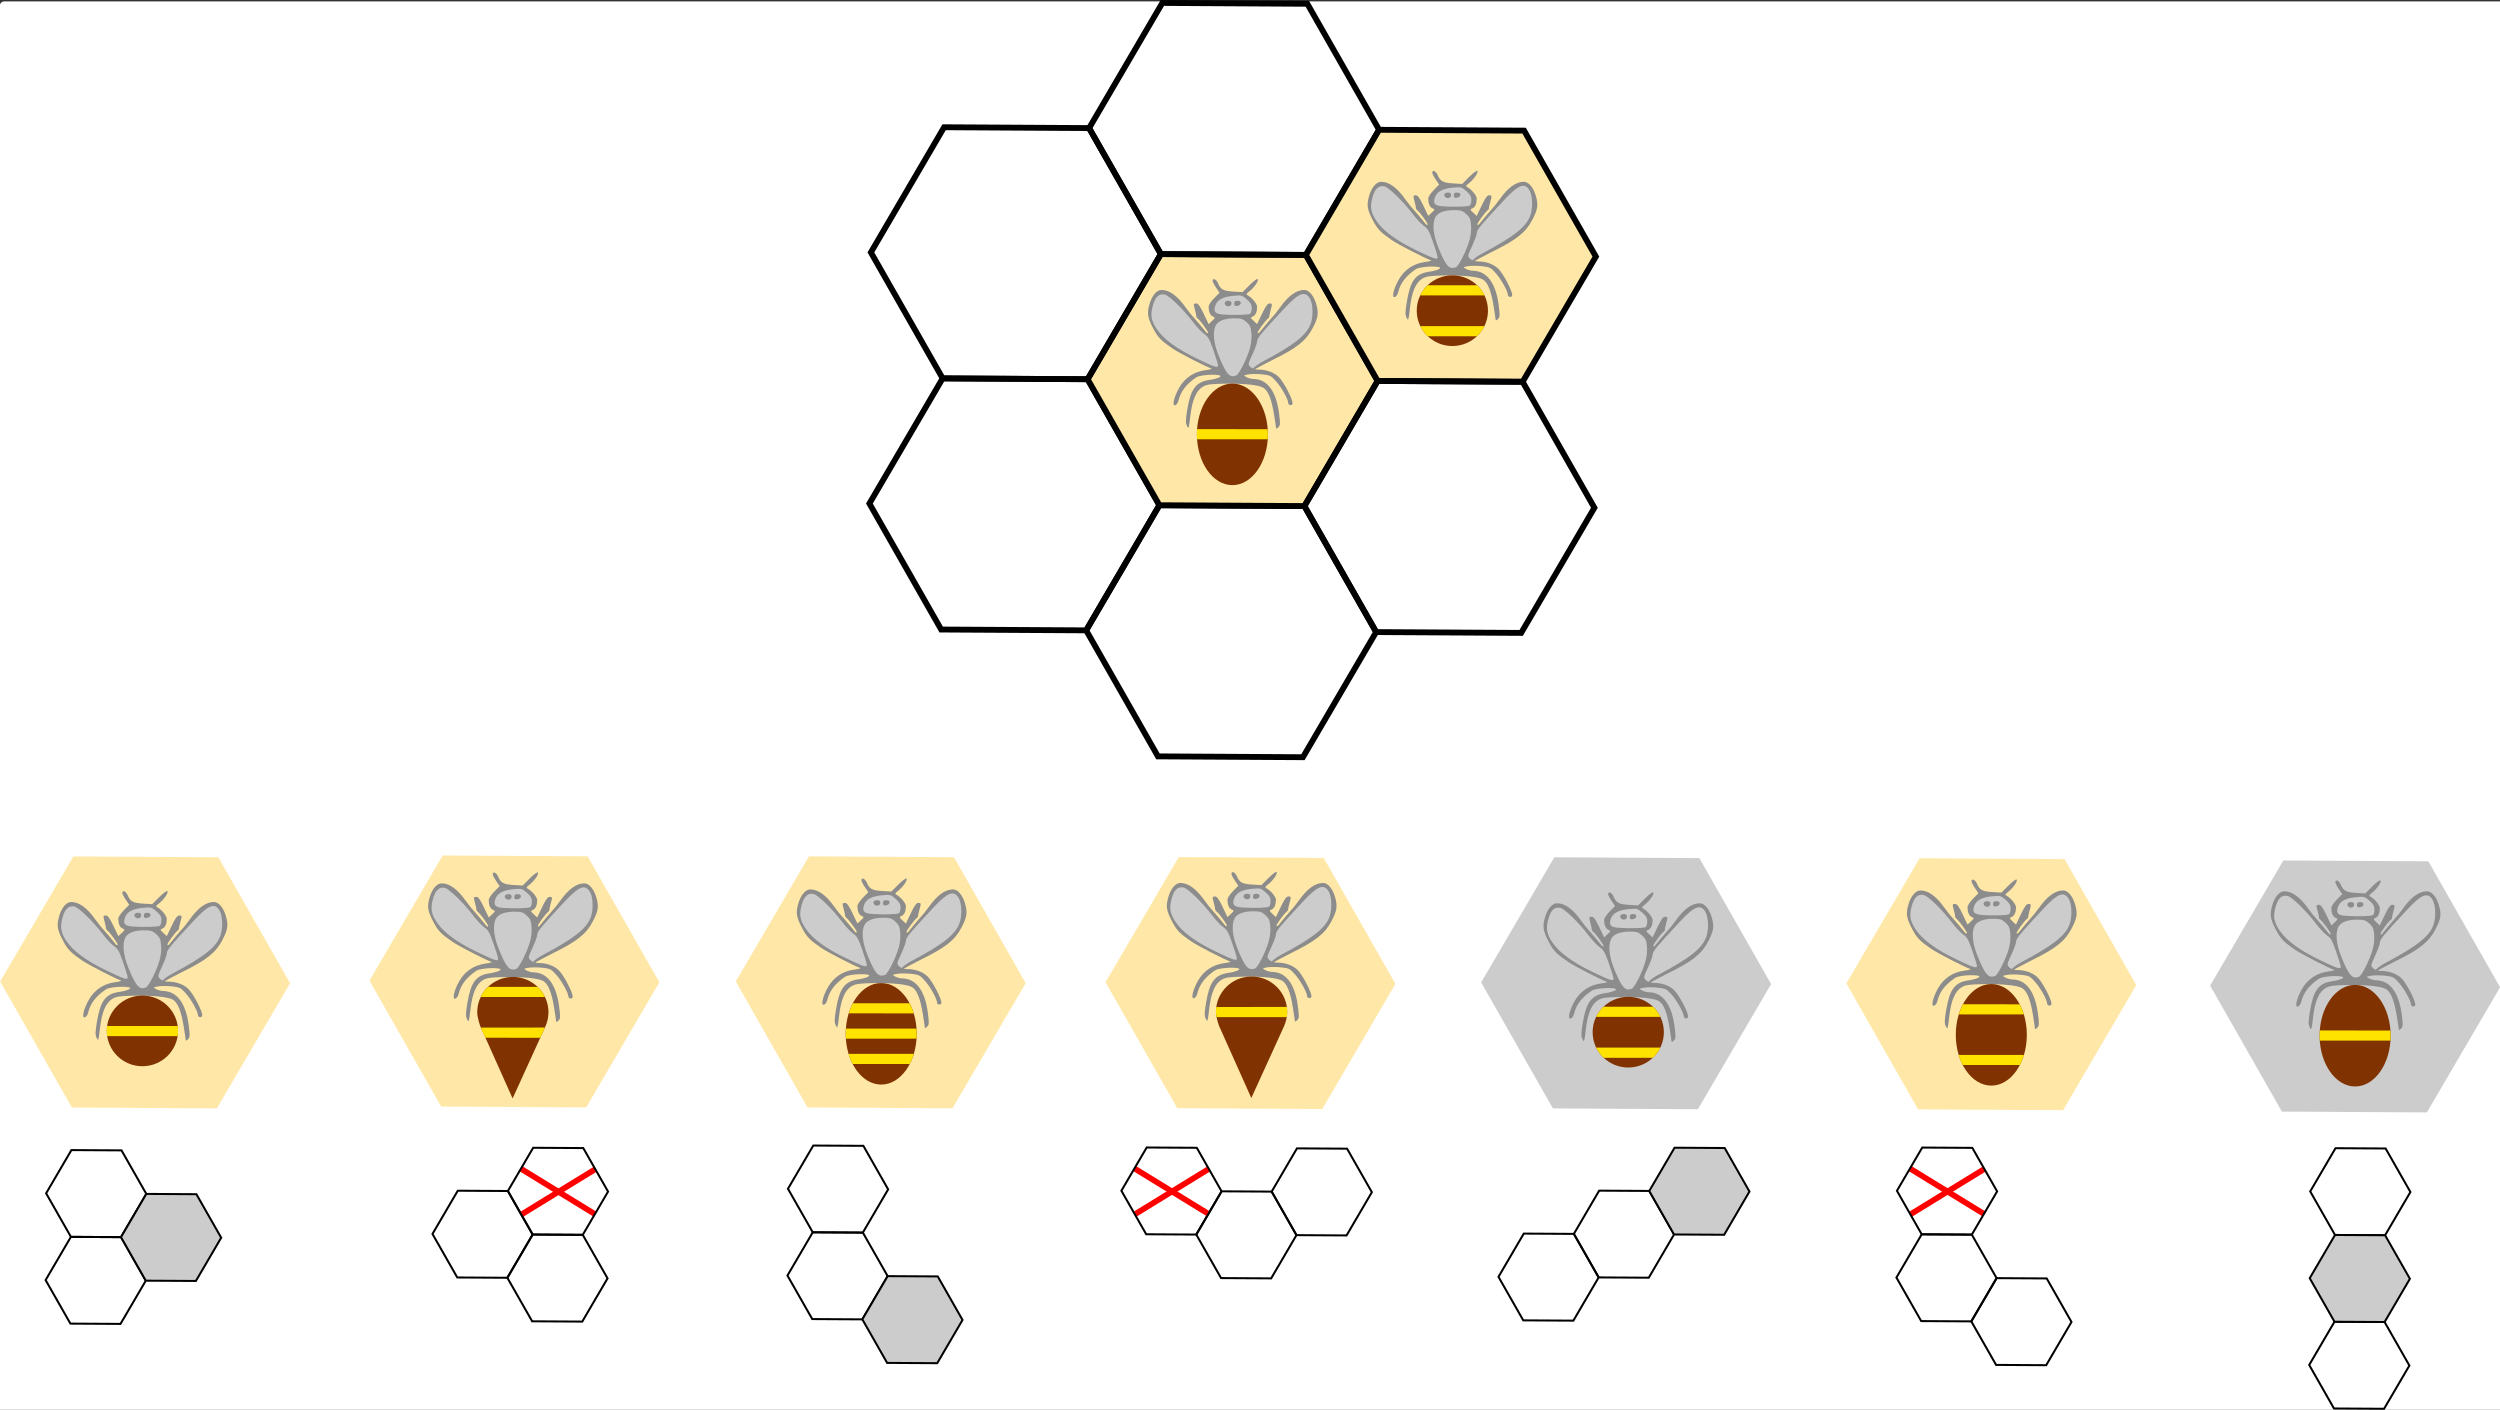 <?xml version="1.0" encoding="UTF-8" standalone="no"?>
<!-- Generator: Adobe Illustrator 19.0.0, SVG Export Plug-In . SVG Version: 6.00 Build 0)  -->

<svg
   version="1.1"
   id="Capa_1"
   x="0px"
   y="0px"
   viewBox="0 0 2470.233 1393.015"
   xml:space="preserve"
   sodipodi:docname="bee_hide_being_resolved.svg"
   inkscape:version="1.1.2 (76b9e6a115, 2022-02-25)"
   width="2470.233"
   height="1393.015"
   xmlns:inkscape="http://www.inkscape.org/namespaces/inkscape"
   xmlns:sodipodi="http://sodipodi.sourceforge.net/DTD/sodipodi-0.dtd"
   xmlns="http://www.w3.org/2000/svg"
   xmlns:svg="http://www.w3.org/2000/svg"><rect x="0" y="0" width="2470.233" height="1393.015" fill="#333333" stroke="none"/><defs
   id="defs51" /><sodipodi:namedview
   id="namedview49"
   pagecolor="#ffffff"
   bordercolor="#666666"
   borderopacity="1.0"
   inkscape:pageshadow="2"
   inkscape:pageopacity="0.0"
   inkscape:pagecheckerboard="0"
   showgrid="true"
   inkscape:zoom="0.44893521"
   inkscape:cx="1500.2165"
   inkscape:cy="757.34759"
   inkscape:window-width="1920"
   inkscape:window-height="1043"
   inkscape:window-x="0"
   inkscape:window-y="0"
   inkscape:window-maximized="1"
   inkscape:current-layer="g16"
   showborder="true"
   inkscape:snap-to-guides="false"
   inkscape:snap-grids="false"
   inkscape:snap-nodes="false"
   fit-margin-top="0"
   fit-margin-left="0"
   fit-margin-right="0"
   fit-margin-bottom="0"><inkscape:grid
     type="xygrid"
     id="grid1224"
     originx="-114.886"
     originy="11.719" /></sodipodi:namedview>
<rect
   style="opacity:1;fill:#ffffff;stroke-width:3.78"
   id="rect2755"
   width="2479.244"
   height="1399.013"
   x="-0.086"
   y="1.39"
   rx="4.302"
   ry="4.069" /><g
   id="g16"
   transform="translate(-115.412,11.719)">
	
	
	
	
	
	
	
<path
   sodipodi:type="star"
   style="opacity:1;fill:#ffe8a7;fill-opacity:1;stroke:none;stroke-width:2;stroke-miterlimit:4;stroke-dasharray:none;stroke-opacity:1"
   id="path1126-9-6-036-6"
   inkscape:flatsided="true"
   sodipodi:sides="6"
   sodipodi:cx="160"
   sodipodi:cy="190"
   sodipodi:r1="49.497475"
   sodipodi:r2="56.568542"
   sodipodi:arg1="0.78539816"
   sodipodi:arg2="1.3089969"
   inkscape:rounded="0"
   inkscape:randomized="0"
   transform="matrix(0.733,2.8,-2.8,0.733,673.515,371.718)"
   d="m 195,225 -47.811,12.811 -35,-35 L 125,155 l 47.811,-12.811 35,35 z"
   inkscape:export-filename="/home/marielle/Documents/France-ioi/Castor/bebras_2022/2022-FR-02-bee-hive/img/path1126-9-6-036-6.png"
   inkscape:export-xdpi="47.001202"
   inkscape:export-ydpi="47.001202" /><path
   sodipodi:type="star"
   style="opacity:1;fill:#ffe8a7;fill-opacity:1;stroke:none;stroke-width:2;stroke-miterlimit:4;stroke-dasharray:none;stroke-opacity:1"
   id="path1126-9-6-036"
   inkscape:flatsided="true"
   sodipodi:sides="6"
   sodipodi:cx="160"
   sodipodi:cy="190"
   sodipodi:r1="49.497475"
   sodipodi:r2="56.568542"
   sodipodi:arg1="0.78539816"
   sodipodi:arg2="1.3089969"
   inkscape:rounded="0"
   inkscape:randomized="0"
   transform="matrix(0.733,2.8,-2.8,0.733,1038.418,370.783)"
   d="m 195,225 -47.811,12.811 -35,-35 L 125,155 l 47.811,-12.811 35,35 z"
   inkscape:export-filename="/home/marielle/Documents/France-ioi/Castor/bebras_2022/2022-FR-02-bee-hive/img/path1126-9-6-036-6.png"
   inkscape:export-xdpi="47.001202"
   inkscape:export-ydpi="47.001202" /><g
   id="g114747"
   transform="translate(-0.978,671.703)"
   inkscape:export-filename="/home/marielle/Documents/France-ioi/Castor/bebras_2022/2022-FR-02-bee-hive/img/path1126-9-6-036-6.png"
   inkscape:export-xdpi="47.001202"
   inkscape:export-ydpi="47.001202"><path
     sodipodi:type="star"
     style="opacity:1;fill:none;fill-opacity:1;stroke:#000000;stroke-width:2;stroke-miterlimit:4;stroke-dasharray:none;stroke-opacity:1"
     id="path1126-9-6-36"
     inkscape:flatsided="true"
     sodipodi:sides="6"
     sodipodi:cx="160"
     sodipodi:cy="190"
     sodipodi:r1="49.497475"
     sodipodi:r2="56.568542"
     sodipodi:arg1="0.78539816"
     sodipodi:arg2="1.3089969"
     inkscape:rounded="0"
     inkscape:randomized="0"
     transform="rotate(75.336,-12.447,376.317)"
     d="m 195,225 -47.811,12.811 -35,-35 L 125,155 l 47.811,-12.811 35,35 z" /><path
     sodipodi:type="star"
     style="opacity:1;fill:none;fill-opacity:1;stroke:#000000;stroke-width:2;stroke-miterlimit:4;stroke-dasharray:none;stroke-opacity:1"
     id="path1126-9-6-06"
     inkscape:flatsided="true"
     sodipodi:sides="6"
     sodipodi:cx="160"
     sodipodi:cy="190"
     sodipodi:r1="49.497475"
     sodipodi:r2="56.568542"
     sodipodi:arg1="0.78539816"
     sodipodi:arg2="1.3089969"
     inkscape:rounded="0"
     inkscape:randomized="0"
     transform="rotate(75.336,-68.224,418.856)"
     d="m 195,225 -47.811,12.811 -35,-35 L 125,155 l 47.811,-12.811 35,35 z" /><g
     id="g2681-2"
     transform="translate(361.314,371.538)"><path
       sodipodi:type="star"
       style="opacity:1;fill:#cccccc;fill-opacity:1;stroke:#000000;stroke-width:2;stroke-miterlimit:4;stroke-dasharray:none;stroke-opacity:1"
       id="path1126-9-61"
       inkscape:flatsided="true"
       sodipodi:sides="6"
       sodipodi:cx="160"
       sodipodi:cy="190"
       sodipodi:r1="49.497475"
       sodipodi:r2="56.568542"
       sodipodi:arg1="0.78539816"
       sodipodi:arg2="1.3089969"
       inkscape:rounded="0"
       inkscape:randomized="0"
       transform="rotate(75.336,56.481,26.11)"
       d="m 195,225 -47.811,12.811 -35,-35 L 125,155 l 47.811,-12.811 35,35 z" /></g></g><g
   id="g114755"
   transform="translate(165.38,668.563)"
   inkscape:export-filename="/home/marielle/Documents/France-ioi/Castor/bebras_2022/2022-FR-02-bee-hive/img/path1126-9-6-036-6.png"
   inkscape:export-xdpi="47.001202"
   inkscape:export-ydpi="47.001202"><path
     sodipodi:type="star"
     style="opacity:1;fill:none;fill-opacity:1;stroke:#000000;stroke-width:2;stroke-miterlimit:4;stroke-dasharray:none;stroke-opacity:1"
     id="path1126-9-6-8"
     inkscape:flatsided="true"
     sodipodi:sides="6"
     sodipodi:cx="160"
     sodipodi:cy="190"
     sodipodi:r1="49.497475"
     sodipodi:r2="56.568542"
     sodipodi:arg1="0.78539816"
     sodipodi:arg2="1.3089969"
     inkscape:rounded="0"
     inkscape:randomized="0"
     transform="rotate(75.336,67.219,537.467)"
     d="m 195,225 -47.811,12.811 -35,-35 L 125,155 l 47.811,-12.811 35,35 z" /><path
     sodipodi:type="star"
     style="opacity:1;fill:none;fill-opacity:1;stroke:#000000;stroke-width:2;stroke-miterlimit:4;stroke-dasharray:none;stroke-opacity:1"
     id="path1126-9-6-7"
     inkscape:flatsided="true"
     sodipodi:sides="6"
     sodipodi:cx="160"
     sodipodi:cy="190"
     sodipodi:r1="49.497475"
     sodipodi:r2="56.568542"
     sodipodi:arg1="0.78539816"
     sodipodi:arg2="1.3089969"
     inkscape:rounded="0"
     inkscape:randomized="0"
     transform="rotate(75.336,76.171,607.041)"
     d="m 195,225 -47.811,12.811 -35,-35 L 125,155 l 47.811,-12.811 35,35 z" /><g
     id="g2350-9"
     transform="translate(577.013,118.112)"><rect
       style="opacity:1;fill:#ff0000;fill-opacity:1;stroke:none;stroke-width:2.01;stroke-miterlimit:4;stroke-dasharray:none;stroke-opacity:1"
       id="rect2172-2"
       width="5.687"
       height="85.694"
       x="-365.333"
       y="91.175"
       transform="rotate(-58.458)" /><rect
       style="fill:#ff0000;fill-opacity:1;stroke:none;stroke-width:2.01;stroke-miterlimit:4;stroke-dasharray:none;stroke-opacity:1"
       id="rect2172-9-0"
       width="5.687"
       height="85.694"
       x="-286.762"
       y="219.869"
       transform="matrix(-0.523,-0.852,-0.852,0.523,0,0)" /><path
       sodipodi:type="star"
       style="opacity:1;fill:none;fill-opacity:1;stroke:#000000;stroke-width:2;stroke-miterlimit:4;stroke-dasharray:none;stroke-opacity:1"
       id="path1126-9-6-0-2"
       inkscape:flatsided="true"
       sodipodi:sides="6"
       sodipodi:cx="160"
       sodipodi:cy="190"
       sodipodi:r1="49.497475"
       sodipodi:r2="56.568542"
       sodipodi:arg1="0.78539816"
       sodipodi:arg2="1.3089969"
       inkscape:rounded="0"
       inkscape:randomized="0"
       transform="rotate(75.336,-80.062,131.733)"
       d="m 195,225 -47.811,12.811 -35,-35 L 125,155 l 47.811,-12.811 35,35 z" /></g></g><g
   id="g114761"
   transform="translate(302.348,709.432)"
   inkscape:export-filename="/home/marielle/Documents/France-ioi/Castor/bebras_2022/2022-FR-02-bee-hive/img/path1126-9-6-036-6.png"
   inkscape:export-xdpi="47.001202"
   inkscape:export-ydpi="47.001202"><path
     sodipodi:type="star"
     style="opacity:1;fill:none;fill-opacity:1;stroke:#000000;stroke-width:2;stroke-miterlimit:4;stroke-dasharray:none;stroke-opacity:1"
     id="path1126-9-6-37"
     inkscape:flatsided="true"
     sodipodi:sides="6"
     sodipodi:cx="160"
     sodipodi:cy="190"
     sodipodi:r1="49.497475"
     sodipodi:r2="56.568542"
     sodipodi:arg1="0.78539816"
     sodipodi:arg2="1.3089969"
     inkscape:rounded="0"
     inkscape:randomized="0"
     transform="rotate(75.336,229.741,633.505)"
     d="m 195,225 -47.811,12.811 -35,-35 L 125,155 l 47.811,-12.811 35,35 z" /><path
     sodipodi:type="star"
     style="opacity:1;fill:none;fill-opacity:1;stroke:#000000;stroke-width:2;stroke-miterlimit:4;stroke-dasharray:none;stroke-opacity:1"
     id="path1126-9-6-59"
     inkscape:flatsided="true"
     sodipodi:sides="6"
     sodipodi:cx="160"
     sodipodi:cy="190"
     sodipodi:r1="49.497475"
     sodipodi:r2="56.568542"
     sodipodi:arg1="0.78539816"
     sodipodi:arg2="1.3089969"
     inkscape:rounded="0"
     inkscape:randomized="0"
     transform="rotate(75.336,173.964,676.045)"
     d="m 195,225 -47.811,12.811 -35,-35 L 125,155 l 47.811,-12.811 35,35 z" /><g
     id="g2681-22"
     transform="translate(790.502,415.052)"><path
       sodipodi:type="star"
       style="opacity:1;fill:#cccccc;fill-opacity:1;stroke:#000000;stroke-width:2;stroke-miterlimit:4;stroke-dasharray:none;stroke-opacity:1"
       id="path1126-9-8"
       inkscape:flatsided="true"
       sodipodi:sides="6"
       sodipodi:cx="160"
       sodipodi:cy="190"
       sodipodi:r1="49.497475"
       sodipodi:r2="56.568542"
       sodipodi:arg1="0.78539816"
       sodipodi:arg2="1.3089969"
       inkscape:rounded="0"
       inkscape:randomized="0"
       transform="rotate(75.336,56.481,26.11)"
       d="m 195,225 -47.811,12.811 -35,-35 L 125,155 l 47.811,-12.811 35,35 z" /></g></g><g
   id="g114769"
   transform="translate(418.108,625.739)"
   inkscape:export-filename="/home/marielle/Documents/France-ioi/Castor/bebras_2022/2022-FR-02-bee-hive/img/path1126-9-6-036-6.png"
   inkscape:export-xdpi="47.001202"
   inkscape:export-ydpi="47.001202"><path
     sodipodi:type="star"
     style="opacity:1;fill:none;fill-opacity:1;stroke:#000000;stroke-width:2;stroke-miterlimit:4;stroke-dasharray:none;stroke-opacity:1"
     id="path1126-9-6-97"
     inkscape:flatsided="true"
     sodipodi:sides="6"
     sodipodi:cx="160"
     sodipodi:cy="190"
     sodipodi:r1="49.497475"
     sodipodi:r2="56.568542"
     sodipodi:arg1="0.78539816"
     sodipodi:arg2="1.3089969"
     inkscape:rounded="0"
     inkscape:randomized="0"
     transform="rotate(75.336,354.814,911.328)"
     d="m 195,225 -47.811,12.811 -35,-35 L 125,155 l 47.811,-12.811 35,35 z" /><path
     sodipodi:type="star"
     style="opacity:1;fill:none;fill-opacity:1;stroke:#000000;stroke-width:2;stroke-miterlimit:4;stroke-dasharray:none;stroke-opacity:1"
     id="path1126-9-6-361"
     inkscape:flatsided="true"
     sodipodi:sides="6"
     sodipodi:cx="160"
     sodipodi:cy="190"
     sodipodi:r1="49.497475"
     sodipodi:r2="56.568542"
     sodipodi:arg1="0.78539816"
     sodipodi:arg2="1.3089969"
     inkscape:rounded="0"
     inkscape:randomized="0"
     transform="rotate(75.336,290.086,884.294)"
     d="m 195,225 -47.811,12.811 -35,-35 L 125,155 l 47.811,-12.811 35,35 z" /><g
     id="g2350-2"
     transform="translate(930.503,160.663)"><rect
       style="opacity:1;fill:#ff0000;fill-opacity:1;stroke:none;stroke-width:2.01;stroke-miterlimit:4;stroke-dasharray:none;stroke-opacity:1"
       id="rect2172-93"
       width="5.687"
       height="85.694"
       x="-365.333"
       y="91.175"
       transform="rotate(-58.458)" /><rect
       style="fill:#ff0000;fill-opacity:1;stroke:none;stroke-width:2.01;stroke-miterlimit:4;stroke-dasharray:none;stroke-opacity:1"
       id="rect2172-9-1"
       width="5.687"
       height="85.694"
       x="-286.762"
       y="219.869"
       transform="matrix(-0.523,-0.852,-0.852,0.523,0,0)" /><path
       sodipodi:type="star"
       style="opacity:1;fill:none;fill-opacity:1;stroke:#000000;stroke-width:2;stroke-miterlimit:4;stroke-dasharray:none;stroke-opacity:1"
       id="path1126-9-6-0-9"
       inkscape:flatsided="true"
       sodipodi:sides="6"
       sodipodi:cx="160"
       sodipodi:cy="190"
       sodipodi:r1="49.497475"
       sodipodi:r2="56.568542"
       sodipodi:arg1="0.78539816"
       sodipodi:arg2="1.3089969"
       inkscape:rounded="0"
       inkscape:randomized="0"
       transform="rotate(75.336,-80.062,131.733)"
       d="m 195,225 -47.811,12.811 -35,-35 L 125,155 l 47.811,-12.811 35,35 z" /></g></g><g
   id="g114775"
   transform="translate(496.604,665.938)"
   inkscape:export-filename="/home/marielle/Documents/France-ioi/Castor/bebras_2022/2022-FR-02-bee-hive/img/path1126-9-6-036-6.png"
   inkscape:export-xdpi="47.001202"
   inkscape:export-ydpi="47.001202"><path
     sodipodi:type="star"
     style="opacity:1;fill:none;fill-opacity:1;stroke:#000000;stroke-width:2;stroke-miterlimit:4;stroke-dasharray:none;stroke-opacity:1"
     id="path1126-9-6-4"
     inkscape:flatsided="true"
     sodipodi:sides="6"
     sodipodi:cx="160"
     sodipodi:cy="190"
     sodipodi:r1="49.497475"
     sodipodi:r2="56.568542"
     sodipodi:arg1="0.78539816"
     sodipodi:arg2="1.3089969"
     inkscape:rounded="0"
     inkscape:randomized="0"
     transform="rotate(75.336,463.849,1054.669)"
     d="m 195,225 -47.811,12.811 -35,-35 L 125,155 l 47.811,-12.811 35,35 z" /><path
     sodipodi:type="star"
     style="opacity:1;fill:none;fill-opacity:1;stroke:#000000;stroke-width:2;stroke-miterlimit:4;stroke-dasharray:none;stroke-opacity:1"
     id="path1126-9-6-78"
     inkscape:flatsided="true"
     sodipodi:sides="6"
     sodipodi:cx="160"
     sodipodi:cy="190"
     sodipodi:r1="49.497475"
     sodipodi:r2="56.568542"
     sodipodi:arg1="0.78539816"
     sodipodi:arg2="1.3089969"
     inkscape:rounded="0"
     inkscape:randomized="0"
     transform="rotate(75.336,399.12,1027.635)"
     d="m 195,225 -47.811,12.811 -35,-35 L 125,155 l 47.811,-12.811 35,35 z" /><g
     id="g2681-4"
     transform="translate(1373.8,331.657)"><path
       sodipodi:type="star"
       style="opacity:1;fill:#cccccc;fill-opacity:1;stroke:#000000;stroke-width:2;stroke-miterlimit:4;stroke-dasharray:none;stroke-opacity:1"
       id="path1126-9-5"
       inkscape:flatsided="true"
       sodipodi:sides="6"
       sodipodi:cx="160"
       sodipodi:cy="190"
       sodipodi:r1="49.497475"
       sodipodi:r2="56.568542"
       sodipodi:arg1="0.78539816"
       sodipodi:arg2="1.3089969"
       inkscape:rounded="0"
       inkscape:randomized="0"
       transform="rotate(75.336,56.481,26.11)"
       d="m 195,225 -47.811,12.811 -35,-35 L 125,155 l 47.811,-12.811 35,35 z" /></g></g><g
   id="g114783"
   transform="translate(597.283,711.593)"
   inkscape:export-filename="/home/marielle/Documents/France-ioi/Castor/bebras_2022/2022-FR-02-bee-hive/img/path1126-9-6-036-6.png"
   inkscape:export-xdpi="47.001202"
   inkscape:export-ydpi="47.001202"><path
     sodipodi:type="star"
     style="opacity:1;fill:none;fill-opacity:1;stroke:#000000;stroke-width:2;stroke-miterlimit:4;stroke-dasharray:none;stroke-opacity:1"
     id="path1126-9-6-03"
     inkscape:flatsided="true"
     sodipodi:sides="6"
     sodipodi:cx="160"
     sodipodi:cy="190"
     sodipodi:r1="49.497475"
     sodipodi:r2="56.568542"
     sodipodi:arg1="0.78539816"
     sodipodi:arg2="1.3089969"
     inkscape:rounded="0"
     inkscape:randomized="0"
     transform="rotate(75.336,574.485,1194.629)"
     d="m 195,225 -47.811,12.811 -35,-35 L 125,155 l 47.811,-12.811 35,35 z" /><path
     sodipodi:type="star"
     style="opacity:1;fill:none;fill-opacity:1;stroke:#000000;stroke-width:2;stroke-miterlimit:4;stroke-dasharray:none;stroke-opacity:1"
     id="path1126-9-6-61"
     inkscape:flatsided="true"
     sodipodi:sides="6"
     sodipodi:cx="160"
     sodipodi:cy="190"
     sodipodi:r1="49.497475"
     sodipodi:r2="56.568542"
     sodipodi:arg1="0.78539816"
     sodipodi:arg2="1.3089969"
     inkscape:rounded="0"
     inkscape:randomized="0"
     transform="rotate(75.336,583.436,1264.202)"
     d="m 195,225 -47.811,12.811 -35,-35 L 125,155 l 47.811,-12.811 35,35 z" /><g
     id="g2350-0"
     transform="translate(1517.631,74.873)"><rect
       style="opacity:1;fill:#ff0000;fill-opacity:1;stroke:none;stroke-width:2.01;stroke-miterlimit:4;stroke-dasharray:none;stroke-opacity:1"
       id="rect2172-6"
       width="5.687"
       height="85.694"
       x="-365.333"
       y="91.175"
       transform="rotate(-58.458)" /><rect
       style="fill:#ff0000;fill-opacity:1;stroke:none;stroke-width:2.01;stroke-miterlimit:4;stroke-dasharray:none;stroke-opacity:1"
       id="rect2172-9-3"
       width="5.687"
       height="85.694"
       x="-286.762"
       y="219.869"
       transform="matrix(-0.523,-0.852,-0.852,0.523,0,0)" /><path
       sodipodi:type="star"
       style="opacity:1;fill:none;fill-opacity:1;stroke:#000000;stroke-width:2;stroke-miterlimit:4;stroke-dasharray:none;stroke-opacity:1"
       id="path1126-9-6-0-20"
       inkscape:flatsided="true"
       sodipodi:sides="6"
       sodipodi:cx="160"
       sodipodi:cy="190"
       sodipodi:r1="49.497475"
       sodipodi:r2="56.568542"
       sodipodi:arg1="0.78539816"
       sodipodi:arg2="1.3089969"
       inkscape:rounded="0"
       inkscape:randomized="0"
       transform="rotate(75.336,-80.062,131.733)"
       d="m 195,225 -47.811,12.811 -35,-35 L 125,155 l 47.811,-12.811 35,35 z" /></g></g><g
   id="g114789"
   transform="translate(790.664,754.727)"
   inkscape:export-filename="/home/marielle/Documents/France-ioi/Castor/bebras_2022/2022-FR-02-bee-hive/img/path1126-9-6-036-6.png"
   inkscape:export-xdpi="47.001202"
   inkscape:export-ydpi="47.001202"><path
     sodipodi:type="star"
     style="opacity:1;fill:none;fill-opacity:1;stroke:#000000;stroke-width:2;stroke-miterlimit:4;stroke-dasharray:none;stroke-opacity:1"
     id="path1126-9-6-615"
     inkscape:flatsided="true"
     sodipodi:sides="6"
     sodipodi:cx="160"
     sodipodi:cy="190"
     sodipodi:r1="49.497475"
     sodipodi:r2="56.568542"
     sodipodi:arg1="0.78539816"
     sodipodi:arg2="1.3089969"
     inkscape:rounded="0"
     inkscape:randomized="0"
     transform="rotate(75.336,765.283,1270.077)"
     d="m 195,225 -47.811,12.811 -35,-35 L 125,155 l 47.811,-12.811 35,35 z" /><path
     sodipodi:type="star"
     style="opacity:1;fill:none;fill-opacity:1;stroke:#000000;stroke-width:2;stroke-miterlimit:4;stroke-dasharray:none;stroke-opacity:1"
     id="path1126-9-6-54"
     inkscape:flatsided="true"
     sodipodi:sides="6"
     sodipodi:cx="160"
     sodipodi:cy="190"
     sodipodi:r1="49.497475"
     sodipodi:r2="56.568542"
     sodipodi:arg1="0.78539816"
     sodipodi:arg2="1.3089969"
     inkscape:rounded="0"
     inkscape:randomized="0"
     transform="rotate(75.336,653.73,1355.156)"
     d="m 195,225 -47.811,12.811 -35,-35 L 125,155 l 47.811,-12.811 35,35 z" /><g
     id="g2681-7"
     transform="translate(1732.32,329.08)"><path
       sodipodi:type="star"
       style="opacity:1;fill:#cccccc;fill-opacity:1;stroke:#000000;stroke-width:2;stroke-miterlimit:4;stroke-dasharray:none;stroke-opacity:1"
       id="path1126-9-65"
       inkscape:flatsided="true"
       sodipodi:sides="6"
       sodipodi:cx="160"
       sodipodi:cy="190"
       sodipodi:r1="49.497475"
       sodipodi:r2="56.568542"
       sodipodi:arg1="0.78539816"
       sodipodi:arg2="1.3089969"
       inkscape:rounded="0"
       inkscape:randomized="0"
       transform="rotate(75.336,56.481,26.11)"
       d="m 195,225 -47.811,12.811 -35,-35 L 125,155 l 47.811,-12.811 35,35 z" /></g></g><g
   id="g4764"
   transform="translate(-40.032,9.583)"
   inkscape:export-filename="/home/marielle/Documents/France-ioi/Castor/bebras_2022/2022-FR-02-bee-hive/img/path1126-9-6-036-6.png"
   inkscape:export-xdpi="47.001202"
   inkscape:export-ydpi="47.001202"><g
     id="g3650"
     transform="translate(0.896,2.664)"><g
       id="g1553"
       transform="translate(-1.255,-0.535)"><path
         style="fill:#cccccc;fill-opacity:1;stroke:none;stroke-width:1px;stroke-linecap:butt;stroke-linejoin:miter;stroke-opacity:1"
         d="m 214.136,889.391 8.482,-18.244 13.305,2.239 37.171,40.89 9.237,-18.737 -6.701,-8.758 8.466,-15.224 21.962,-0.311 13.371,12.188 -2.922,8.772 -5.5,2.694 8.98,20.68 35.933,-42.419 11.667,-3.128 8.328,6.361 2.735,16.338 -7.789,19.879 -29.417,20.333 -20.176,9.697 -5.757,5.152 -11.59,3.47 -4.537,5.586 -9.81,-0.258 -8.735,-10.789 -35.231,-16.586 -19.714,-15.04 -8.628,-11.557 z"
         id="path1280"
         sodipodi:nodetypes="cccccccccccccccccccccccccccc" /><path
         style="fill:#8c8c8c;fill-opacity:1;stroke-width:1.333"
         d="m 251.307,1002.135 c -1.489,-3.089 -1.447,-5.647 0.259,-16 3.44,-20.871 8.656,-27.706 22.549,-29.549 3.824,-0.507 8.19,-1.789 9.702,-2.848 4.502,-3.154 -18.605,-2.741 -23.303,0.416 -9.956,6.691 -15.446,13.89 -17.674,23.177 -0.464,1.936 -1.83,3.898 -3.035,4.36 -3.547,1.361 -1.54,-7.881 3.739,-17.213 5.598,-9.897 14.788,-16.013 26.239,-17.464 4.138,-0.524 6.623,-1.25 5.523,-1.614 -5.356,-1.77 -32.12,-15.541 -38,-19.553 -12.052,-8.222 -14.778,-11.087 -19.751,-20.754 -5.234,-10.174 -5.843,-14.371 -3.359,-23.128 2.416,-8.516 7.155,-14.155 11.898,-14.155 7.841,0 15.665,5.656 23.928,17.3 1.807,2.546 3.885,5.289 4.618,6.097 4.269,4.703 14.808,17.124 15.594,18.379 0.51,0.814 1.327,1.081 1.816,0.592 0.786,-0.786 -7.635,-12.401 -10.524,-14.517 -0.613,-0.449 -1.076,-1.349 -1.029,-2 0.046,-0.651 -0.499,-3.284 -1.212,-5.851 -1.753,-6.311 -1.689,-6.667 1.207,-6.667 1.828,0 3.848,2.799 7.364,10.203 l 4.846,10.203 3.385,-3.18 c 3.27,-3.072 3.295,-3.22 0.752,-4.356 -2.672,-1.192 -4.147,-4.602 -4.18,-9.659 -0.01,-1.533 2.413,-5.269 5.386,-8.3 l 5.404,-5.513 -3.404,-5.009 c -1.872,-2.755 -3.404,-5.77 -3.404,-6.7 0,-3.215 3.683,-1.676 5.293,2.213 2.593,6.261 5.309,7.757 15.158,8.353 l 9.118,0.552 7.112,-7.112 c 4.044,-4.044 7.48,-6.515 7.967,-5.728 1.049,1.697 -3.479,8.253 -8.343,12.079 -3.265,2.568 -3.382,2.95 -1.268,4.133 4.079,2.283 8.965,8.367 8.946,11.14 -0.034,4.953 -1.528,8.368 -4.18,9.551 -2.544,1.135 -2.518,1.284 0.752,4.356 l 3.385,3.18 4.846,-10.203 c 3.516,-7.404 5.536,-10.203 7.364,-10.203 2.938,0 2.978,0.29 1.023,7.333 -0.814,2.933 -1.36,5.566 -1.212,5.851 0.148,0.285 -0.233,0.885 -0.845,1.333 -2.889,2.116 -11.31,13.731 -10.524,14.517 0.489,0.489 1.306,0.222 1.816,-0.592 0.786,-1.255 11.325,-13.676 15.594,-18.379 0.733,-0.808 2.811,-3.552 4.618,-6.097 8.263,-11.643 16.087,-17.3 23.928,-17.3 4.743,0 9.482,5.638 11.898,14.155 2.484,8.757 1.874,12.954 -3.359,23.128 -6.607,12.845 -15.635,20.027 -40.417,32.158 -7.7,3.769 -16.871,8.886 -17.37,9.183 -0.499,0.298 -1.032,-0.006 -1.426,-0.643 -0.394,-0.637 4.679,-4.576 8.505,-6.596 33.141,-17.501 45.551,-27.509 48.994,-39.512 2.21,-7.705 1.575,-18.735 -1.355,-23.54 -4.709,-7.724 -10.848,-5.417 -24.491,9.203 -23.853,25.559 -27.523,29.99 -27.523,33.222 0,1.513 -2.073,7.238 -4.607,12.722 -4.572,9.896 -4.588,9.992 -2,12.579 1.656,1.656 4.431,2.61 7.607,2.615 8.033,0.012 15.337,2.591 20.143,7.114 4.994,4.7 14.528,22.966 13.816,26.471 -0.501,2.467 -4.283,1.821 -4.305,-0.735 -0.029,-3.439 -6.649,-15.258 -11.781,-21.033 -5.158,-5.804 -6.001,-6.23 -14.025,-7.09 -4.696,-0.503 -10.793,-0.491 -13.55,0.026 -4.982,0.935 -4.993,0.951 -1.822,2.709 1.755,0.973 4.86,1.79 6.9,1.816 13.442,0.171 22.314,11.906 25.159,33.279 1.463,10.985 1.401,12.403 -0.623,14.428 -1.235,1.235 -2.248,1.667 -2.251,0.96 -0.003,-0.707 -0.923,-6.945 -2.045,-13.862 -2.371,-14.618 -5.692,-22.987 -10.329,-26.025 -4.392,-2.877 -19.855,-4.488 -39.403,-4.103 -13.001,0.256 -16.8,0.796 -20.428,2.902 -6.68,3.879 -10.652,13.139 -12.483,29.097 -1.441,12.561 -1.641,13.148 -3.306,9.694 z m 48.625,-49.825 c 2.75,-1.055 10.442,-16.215 13.413,-26.433 1.438,-4.946 2.038,-10.458 1.649,-15.144 -0.514,-6.194 -1.285,-7.97 -4.837,-11.145 -3.658,-3.269 -5.316,-3.776 -12.337,-3.776 -9.464,0 -16.174,2.731 -18.329,7.46 -2.956,6.487 -1.817,17.171 3.14,29.465 7.369,18.274 10.742,22.09 17.301,19.573 z m -17.959,-10.178 c 0,-0.924 -2.042,-7.545 -4.538,-14.713 -3.783,-10.863 -5.281,-13.533 -9,-16.035 -2.454,-1.652 -7.462,-6.979 -11.128,-11.839 -9.176,-12.162 -23.337,-26.015 -27.718,-27.114 -5.769,-1.448 -9.542,1.984 -12.032,10.945 -2.631,9.466 -1.637,14.971 4.245,23.521 6.687,9.719 19.604,19.188 38.838,28.47 18.687,9.018 21.333,9.857 21.333,6.766 z m 31.693,-50.796 c 0.902,-0.558 1.641,-3.016 1.641,-5.464 0,-3.458 -1.094,-5.41 -4.907,-8.758 -4.718,-4.143 -5.233,-4.278 -13.384,-3.517 -10.394,0.971 -15.882,4.014 -17.819,9.882 -2.008,6.086 -0.017,8.097 8.552,8.635 11.185,0.702 24.153,0.313 25.917,-0.777 z m -24.137,-8.412 c -2.024,-2.024 -0.693,-4.444 2.444,-4.444 2.444,0 3.333,0.711 3.333,2.667 0,2.602 -3.788,3.767 -5.778,1.778 z m 8.444,-1.685 c 0,-2.075 0.85,-2.759 3.431,-2.759 4.376,0 3.987,4.46 -0.445,5.093 -2.268,0.324 -2.986,-0.238 -2.986,-2.333 z"
         id="path1007"
         sodipodi:nodetypes="ssssssssssssssssssssssscsssscsssscssssssscssssssssssssssssssssssssssssssssssssssssssssssssssssssssssssssssssssssss" /></g><ellipse
       style="opacity:1;fill:#803300;fill-opacity:1;stroke:none;stroke-width:4.081"
       id="path1672"
       cx="295.263"
       cy="994.653"
       rx="35.192"
       ry="34.921" /><path
       id="path1672-7"
       style="fill:#ffe300;fill-opacity:1;stroke:none;stroke-width:4.081"
       d="m 260.443,989.824 a 35.192,34.921 0 0 0 -0.354,4.91 35.192,34.921 0 0 0 0.385,5.096 h 69.613 a 35.192,34.921 0 0 0 0.385,-5.096 35.192,34.921 0 0 0 -0.354,-4.91 z" /></g></g><path
   sodipodi:type="star"
   style="opacity:1;fill:#ffe8a7;fill-opacity:1;stroke:none;stroke-width:2;stroke-miterlimit:4;stroke-dasharray:none;stroke-opacity:1"
   id="path1126-9-6-036-3"
   inkscape:flatsided="true"
   sodipodi:sides="6"
   sodipodi:cx="160"
   sodipodi:cy="190"
   sodipodi:r1="49.497475"
   sodipodi:r2="56.568542"
   sodipodi:arg1="0.78539816"
   sodipodi:arg2="1.3089969"
   inkscape:rounded="0"
   inkscape:randomized="0"
   transform="matrix(0.733,2.8,-2.8,0.733,1765.729,372.369)"
   d="m 195,225 -47.811,12.811 -35,-35 L 125,155 l 47.811,-12.811 35,35 z"
   inkscape:export-filename="/home/marielle/Documents/France-ioi/Castor/bebras_2022/2022-FR-02-bee-hive/img/path1126-9-6-036-6.png"
   inkscape:export-xdpi="47.001202"
   inkscape:export-ydpi="47.001202" /><g
   id="g7503"
   transform="translate(1.423,-1.377)"
   inkscape:export-filename="/home/marielle/Documents/France-ioi/Castor/bebras_2022/2022-FR-02-bee-hive/img/path1126-9-6-036-6.png"
   inkscape:export-xdpi="47.001202"
   inkscape:export-ydpi="47.001202"><g
     id="g1553-3"
     transform="translate(324.213,-5.32)"><path
       style="fill:#cccccc;fill-opacity:1;stroke:none;stroke-width:1px;stroke-linecap:butt;stroke-linejoin:miter;stroke-opacity:1"
       d="m 214.136,889.391 8.482,-18.244 13.305,2.239 37.171,40.89 9.237,-18.737 -6.701,-8.758 8.466,-15.224 21.962,-0.311 13.371,12.188 -2.922,8.772 -5.5,2.694 8.98,20.68 35.933,-42.419 11.667,-3.128 8.328,6.361 2.735,16.338 -7.789,19.879 -29.417,20.333 -20.176,9.697 -5.757,5.152 -11.59,3.47 -4.537,5.586 -9.81,-0.258 -8.735,-10.789 -35.231,-16.586 -19.714,-15.04 -8.628,-11.557 z"
       id="path1280-5"
       sodipodi:nodetypes="cccccccccccccccccccccccccccc" /><path
       style="fill:#8c8c8c;fill-opacity:1;stroke-width:1.333"
       d="m 251.307,1002.135 c -1.489,-3.089 -1.447,-5.647 0.259,-16 3.44,-20.871 8.656,-27.706 22.549,-29.549 3.824,-0.507 8.19,-1.789 9.702,-2.848 4.502,-3.154 -18.605,-2.741 -23.303,0.416 -9.956,6.691 -15.446,13.89 -17.674,23.177 -0.464,1.936 -1.83,3.898 -3.035,4.36 -3.547,1.361 -1.54,-7.881 3.739,-17.213 5.598,-9.897 14.788,-16.013 26.239,-17.464 4.138,-0.524 6.623,-1.25 5.523,-1.614 -5.356,-1.77 -32.12,-15.541 -38,-19.553 -12.052,-8.222 -14.778,-11.087 -19.751,-20.754 -5.234,-10.174 -5.843,-14.371 -3.359,-23.128 2.416,-8.516 7.155,-14.155 11.898,-14.155 7.841,0 15.665,5.656 23.928,17.3 1.807,2.546 3.885,5.289 4.618,6.097 4.269,4.703 14.808,17.124 15.594,18.379 0.51,0.814 1.327,1.081 1.816,0.592 0.786,-0.786 -7.635,-12.401 -10.524,-14.517 -0.613,-0.449 -1.076,-1.349 -1.029,-2 0.046,-0.651 -0.499,-3.284 -1.212,-5.851 -1.753,-6.311 -1.689,-6.667 1.207,-6.667 1.828,0 3.848,2.799 7.364,10.203 l 4.846,10.203 3.385,-3.18 c 3.27,-3.072 3.295,-3.22 0.752,-4.356 -2.672,-1.192 -4.147,-4.602 -4.18,-9.659 -0.01,-1.533 2.413,-5.269 5.386,-8.3 l 5.404,-5.513 -3.404,-5.009 c -1.872,-2.755 -3.404,-5.77 -3.404,-6.7 0,-3.215 3.683,-1.676 5.293,2.213 2.593,6.261 5.309,7.757 15.158,8.353 l 9.118,0.552 7.112,-7.112 c 4.044,-4.044 7.48,-6.515 7.967,-5.728 1.049,1.697 -3.479,8.253 -8.343,12.079 -3.265,2.568 -3.382,2.95 -1.268,4.133 4.079,2.283 8.965,8.367 8.946,11.14 -0.034,4.953 -1.528,8.368 -4.18,9.551 -2.544,1.135 -2.518,1.284 0.752,4.356 l 3.385,3.18 4.846,-10.203 c 3.516,-7.404 5.536,-10.203 7.364,-10.203 2.938,0 2.978,0.29 1.023,7.333 -0.814,2.933 -1.36,5.566 -1.212,5.851 0.148,0.285 -0.233,0.885 -0.845,1.333 -2.889,2.116 -11.31,13.731 -10.524,14.517 0.489,0.489 1.306,0.222 1.816,-0.592 0.786,-1.255 11.325,-13.676 15.594,-18.379 0.733,-0.808 2.811,-3.552 4.618,-6.097 8.263,-11.643 16.087,-17.3 23.928,-17.3 4.743,0 9.482,5.638 11.898,14.155 2.484,8.757 1.874,12.954 -3.359,23.128 -6.607,12.845 -15.635,20.027 -40.417,32.158 -7.7,3.769 -16.871,8.886 -17.37,9.183 -0.499,0.298 -1.032,-0.006 -1.426,-0.643 -0.394,-0.637 4.679,-4.576 8.505,-6.596 33.141,-17.501 45.551,-27.509 48.994,-39.512 2.21,-7.705 1.575,-18.735 -1.355,-23.54 -4.709,-7.724 -10.848,-5.417 -24.491,9.203 -23.853,25.559 -27.523,29.99 -27.523,33.222 0,1.513 -2.073,7.238 -4.607,12.722 -4.572,9.896 -4.588,9.992 -2,12.579 1.656,1.656 4.431,2.61 7.607,2.615 8.033,0.012 15.337,2.591 20.143,7.114 4.994,4.7 14.528,22.966 13.816,26.471 -0.501,2.467 -4.283,1.821 -4.305,-0.735 -0.029,-3.439 -6.649,-15.258 -11.781,-21.033 -5.158,-5.804 -6.001,-6.23 -14.025,-7.09 -4.696,-0.503 -10.793,-0.491 -13.55,0.026 -4.982,0.935 -4.993,0.951 -1.822,2.709 1.755,0.973 4.86,1.79 6.9,1.816 13.442,0.171 22.314,11.906 25.159,33.279 1.463,10.985 1.401,12.403 -0.623,14.428 -1.235,1.235 -2.248,1.667 -2.251,0.96 -0.003,-0.707 -0.923,-6.945 -2.045,-13.862 -2.371,-14.618 -5.692,-22.987 -10.329,-26.025 -4.392,-2.877 -19.855,-4.488 -39.403,-4.103 -13.001,0.256 -16.8,0.796 -20.428,2.902 -6.68,3.879 -10.652,13.139 -12.483,29.097 -1.441,12.561 -1.641,13.148 -3.306,9.694 z m 48.625,-49.825 c 2.75,-1.055 10.442,-16.215 13.413,-26.433 1.438,-4.946 2.038,-10.458 1.649,-15.144 -0.514,-6.194 -1.285,-7.97 -4.837,-11.145 -3.658,-3.269 -5.316,-3.776 -12.337,-3.776 -9.464,0 -16.174,2.731 -18.329,7.46 -2.956,6.487 -1.817,17.171 3.14,29.465 7.369,18.274 10.742,22.09 17.301,19.573 z m -17.959,-10.178 c 0,-0.924 -2.042,-7.545 -4.538,-14.713 -3.783,-10.863 -5.281,-13.533 -9,-16.035 -2.454,-1.652 -7.462,-6.979 -11.128,-11.839 -9.176,-12.162 -23.337,-26.015 -27.718,-27.114 -5.769,-1.448 -9.542,1.984 -12.032,10.945 -2.631,9.466 -1.637,14.971 4.245,23.521 6.687,9.719 19.604,19.188 38.838,28.47 18.687,9.018 21.333,9.857 21.333,6.766 z m 31.693,-50.796 c 0.902,-0.558 1.641,-3.016 1.641,-5.464 0,-3.458 -1.094,-5.41 -4.907,-8.758 -4.718,-4.143 -5.233,-4.278 -13.384,-3.517 -10.394,0.971 -15.882,4.014 -17.819,9.882 -2.008,6.086 -0.017,8.097 8.552,8.635 11.185,0.702 24.153,0.313 25.917,-0.777 z m -24.137,-8.412 c -2.024,-2.024 -0.693,-4.444 2.444,-4.444 2.444,0 3.333,0.711 3.333,2.667 0,2.602 -3.788,3.767 -5.778,1.778 z m 8.444,-1.685 c 0,-2.075 0.85,-2.759 3.431,-2.759 4.376,0 3.987,4.46 -0.445,5.093 -2.268,0.324 -2.986,-0.238 -2.986,-2.333 z"
       id="path1007-6"
       sodipodi:nodetypes="ssssssssssssssssssssssscsssscsssscssssssscssssssssssssssssssssssssssssssssssssssssssssssssssssssssssssssssssssssss" /></g><path
     id="path1672-2"
     style="fill:#803300;fill-opacity:1;stroke:none;stroke-width:4.081"
     d="m 620.205,954.947 c -19.436,2.9e-4 -35.192,15.635 -35.191,34.922 0.03,5.649 3.079,14.787 4.109,16.195 l 30.84,68.951 31.955,-70.098 c 2.277,-4.696 3.466,-9.838 3.48,-15.049 5.7e-4,-19.287 -15.756,-34.923 -35.193,-34.922 z"
     transform="translate(0.525)"
     sodipodi:nodetypes="ccccccc" /><path
     id="path1672-6-9"
     style="fill:#ffe300;fill-opacity:1;stroke:none;stroke-width:4.081"
     d="m 596.289,964.795 a 35.192,34.921 0 0 0 -7.297,10 h 63.504 a 35.192,34.921 0 0 0 -7.227,-10 z" /><path
     style="fill:#ffe300;fill-opacity:1;stroke:none;stroke-width:1px;stroke-linecap:butt;stroke-linejoin:miter;stroke-opacity:1"
     d="m 589.182,1005.031 63.219,-0.048 -4.587,10.13 -54.25,-0.081 c -1.461,-3.334 -3.255,-6.668 -4.382,-10.001 z"
     id="path6610"
     sodipodi:nodetypes="ccccc" /></g><g
   id="g7510"
   transform="translate(507.435,62.971)"
   inkscape:export-filename="/home/marielle/Documents/France-ioi/Castor/bebras_2022/2022-FR-02-bee-hive/img/path1126-9-6-036-6.png"
   inkscape:export-xdpi="47.001202"
   inkscape:export-ydpi="47.001202"><g
     id="g1553-3-6"
     transform="translate(548.126,-70.071)"><path
       style="fill:#cccccc;fill-opacity:1;stroke:none;stroke-width:1px;stroke-linecap:butt;stroke-linejoin:miter;stroke-opacity:1"
       d="m 214.136,889.391 8.482,-18.244 13.305,2.239 37.171,40.89 9.237,-18.737 -6.701,-8.758 8.466,-15.224 21.962,-0.311 13.371,12.188 -2.922,8.772 -5.5,2.694 8.98,20.68 35.933,-42.419 11.667,-3.128 8.328,6.361 2.735,16.338 -7.789,19.879 -29.417,20.333 -20.176,9.697 -5.757,5.152 -11.59,3.47 -4.537,5.586 -9.81,-0.258 -8.735,-10.789 -35.231,-16.586 -19.714,-15.04 -8.628,-11.557 z"
       id="path1280-5-1"
       sodipodi:nodetypes="cccccccccccccccccccccccccccc" /><path
       style="fill:#8c8c8c;fill-opacity:1;stroke-width:1.333"
       d="m 251.307,1002.135 c -1.489,-3.089 -1.447,-5.647 0.259,-16 3.44,-20.871 8.656,-27.706 22.549,-29.549 3.824,-0.507 8.19,-1.789 9.702,-2.848 4.502,-3.154 -18.605,-2.741 -23.303,0.416 -9.956,6.691 -15.446,13.89 -17.674,23.177 -0.464,1.936 -1.83,3.898 -3.035,4.36 -3.547,1.361 -1.54,-7.881 3.739,-17.213 5.598,-9.897 14.788,-16.013 26.239,-17.464 4.138,-0.524 6.623,-1.25 5.523,-1.614 -5.356,-1.77 -32.12,-15.541 -38,-19.553 -12.052,-8.222 -14.778,-11.087 -19.751,-20.754 -5.234,-10.174 -5.843,-14.371 -3.359,-23.128 2.416,-8.516 7.155,-14.155 11.898,-14.155 7.841,0 15.665,5.656 23.928,17.3 1.807,2.546 3.885,5.289 4.618,6.097 4.269,4.703 14.808,17.124 15.594,18.379 0.51,0.814 1.327,1.081 1.816,0.592 0.786,-0.786 -7.635,-12.401 -10.524,-14.517 -0.613,-0.449 -1.076,-1.349 -1.029,-2 0.046,-0.651 -0.499,-3.284 -1.212,-5.851 -1.753,-6.311 -1.689,-6.667 1.207,-6.667 1.828,0 3.848,2.799 7.364,10.203 l 4.846,10.203 3.385,-3.18 c 3.27,-3.072 3.295,-3.22 0.752,-4.356 -2.672,-1.192 -4.147,-4.602 -4.18,-9.659 -0.01,-1.533 2.413,-5.269 5.386,-8.3 l 5.404,-5.513 -3.404,-5.009 c -1.872,-2.755 -3.404,-5.77 -3.404,-6.7 0,-3.215 3.683,-1.676 5.293,2.213 2.593,6.261 5.309,7.757 15.158,8.353 l 9.118,0.552 7.112,-7.112 c 4.044,-4.044 7.48,-6.515 7.967,-5.728 1.049,1.697 -3.479,8.253 -8.343,12.079 -3.265,2.568 -3.382,2.95 -1.268,4.133 4.079,2.283 8.965,8.367 8.946,11.14 -0.034,4.953 -1.528,8.368 -4.18,9.551 -2.544,1.135 -2.518,1.284 0.752,4.356 l 3.385,3.18 4.846,-10.203 c 3.516,-7.404 5.536,-10.203 7.364,-10.203 2.938,0 2.978,0.29 1.023,7.333 -0.814,2.933 -1.36,5.566 -1.212,5.851 0.148,0.285 -0.233,0.885 -0.845,1.333 -2.889,2.116 -11.31,13.731 -10.524,14.517 0.489,0.489 1.306,0.222 1.816,-0.592 0.786,-1.255 11.325,-13.676 15.594,-18.379 0.733,-0.808 2.811,-3.552 4.618,-6.097 8.263,-11.643 16.087,-17.3 23.928,-17.3 4.743,0 9.482,5.638 11.898,14.155 2.484,8.757 1.874,12.954 -3.359,23.128 -6.607,12.845 -15.635,20.027 -40.417,32.158 -7.7,3.769 -16.871,8.886 -17.37,9.183 -0.499,0.298 -1.032,-0.006 -1.426,-0.643 -0.394,-0.637 4.679,-4.576 8.505,-6.596 33.141,-17.501 45.551,-27.509 48.994,-39.512 2.21,-7.705 1.575,-18.735 -1.355,-23.54 -4.709,-7.724 -10.848,-5.417 -24.491,9.203 -23.853,25.559 -27.523,29.99 -27.523,33.222 0,1.513 -2.073,7.238 -4.607,12.722 -4.572,9.896 -4.588,9.992 -2,12.579 1.656,1.656 4.431,2.61 7.607,2.615 8.033,0.012 15.337,2.591 20.143,7.114 4.994,4.7 14.528,22.966 13.816,26.471 -0.501,2.467 -4.283,1.821 -4.305,-0.735 -0.029,-3.439 -6.649,-15.258 -11.781,-21.033 -5.158,-5.804 -6.001,-6.23 -14.025,-7.09 -4.696,-0.503 -10.793,-0.491 -13.55,0.026 -4.982,0.935 -4.993,0.951 -1.822,2.709 1.755,0.973 4.86,1.79 6.9,1.816 13.442,0.171 22.314,11.906 25.159,33.279 1.463,10.985 1.401,12.403 -0.623,14.428 -1.235,1.235 -2.248,1.667 -2.251,0.96 -0.003,-0.707 -0.923,-6.945 -2.045,-13.862 -2.371,-14.618 -5.692,-22.987 -10.329,-26.025 -4.392,-2.877 -19.855,-4.488 -39.403,-4.103 -13.001,0.256 -16.8,0.796 -20.428,2.902 -6.68,3.879 -10.652,13.139 -12.483,29.097 -1.441,12.561 -1.641,13.148 -3.306,9.694 z m 48.625,-49.825 c 2.75,-1.055 10.442,-16.215 13.413,-26.433 1.438,-4.946 2.038,-10.458 1.649,-15.144 -0.514,-6.194 -1.285,-7.97 -4.837,-11.145 -3.658,-3.269 -5.316,-3.776 -12.337,-3.776 -9.464,0 -16.174,2.731 -18.329,7.46 -2.956,6.487 -1.817,17.171 3.14,29.465 7.369,18.274 10.742,22.09 17.301,19.573 z m -17.959,-10.178 c 0,-0.924 -2.042,-7.545 -4.538,-14.713 -3.783,-10.863 -5.281,-13.533 -9,-16.035 -2.454,-1.652 -7.462,-6.979 -11.128,-11.839 -9.176,-12.162 -23.337,-26.015 -27.718,-27.114 -5.769,-1.448 -9.542,1.984 -12.032,10.945 -2.631,9.466 -1.637,14.971 4.245,23.521 6.687,9.719 19.604,19.188 38.838,28.47 18.687,9.018 21.333,9.857 21.333,6.766 z m 31.693,-50.796 c 0.902,-0.558 1.641,-3.016 1.641,-5.464 0,-3.458 -1.094,-5.41 -4.907,-8.758 -4.718,-4.143 -5.233,-4.278 -13.384,-3.517 -10.394,0.971 -15.882,4.014 -17.819,9.882 -2.008,6.086 -0.017,8.097 8.552,8.635 11.185,0.702 24.153,0.313 25.917,-0.777 z m -24.137,-8.412 c -2.024,-2.024 -0.693,-4.444 2.444,-4.444 2.444,0 3.333,0.711 3.333,2.667 0,2.602 -3.788,3.767 -5.778,1.778 z m 8.444,-1.685 c 0,-2.075 0.85,-2.759 3.431,-2.759 4.376,0 3.987,4.46 -0.445,5.093 -2.268,0.324 -2.986,-0.238 -2.986,-2.333 z"
       id="path1007-6-8"
       sodipodi:nodetypes="ssssssssssssssssssssssscsssscsssscssssssscssssssssssssssssssssssssssssssssssssssssssssssssssssssssssssssssssssssss" /></g><path
     id="path1672-2-7"
     style="fill:#803300;fill-opacity:1;stroke:none;stroke-width:4.081"
     d="m 844.644,890.196 c -19.436,2.9e-4 -35.192,15.635 -35.191,34.922 0.03,5.649 3.079,14.787 4.109,16.195 l 30.84,68.951 31.955,-70.098 c 2.277,-4.696 3.466,-9.838 3.48,-15.049 5.7e-4,-19.287 -15.756,-34.923 -35.193,-34.922 z"
     sodipodi:nodetypes="ccccccc" /><path
     style="fill:#ffe300;fill-opacity:1;stroke:none;stroke-width:1px;stroke-linecap:butt;stroke-linejoin:miter;stroke-opacity:1"
     d="m 809.792,920.305 69.672,-0.035 c 0.28,1.691 0.372,3.347 0.398,4.991 -9.2e-4,1.758 -0.128,3.449 -0.407,5.061 l -69.38,0.036 c -0.352,-1.648 -0.549,-3.345 -0.631,-5.079 -0.024,-1.631 0.044,-3.236 0.349,-4.974 z"
     id="path4975-2"
     sodipodi:nodetypes="ccccccc" /></g><path
   sodipodi:type="star"
   style="opacity:1;fill:#ffe8a7;fill-opacity:1;stroke:none;stroke-width:2;stroke-miterlimit:4;stroke-dasharray:none;stroke-opacity:1"
   id="path1126-9-6-036-0"
   inkscape:flatsided="true"
   sodipodi:sides="6"
   sodipodi:cx="160"
   sodipodi:cy="190"
   sodipodi:r1="49.497475"
   sodipodi:r2="56.568542"
   sodipodi:arg1="0.78539816"
   sodipodi:arg2="1.3089969"
   inkscape:rounded="0"
   inkscape:randomized="0"
   transform="matrix(0.733,2.8,-2.8,0.733,1400.377,371.637)"
   d="m 195,225 -47.811,12.811 -35,-35 L 125,155 l 47.811,-12.811 35,35 z"
   inkscape:export-filename="/home/marielle/Documents/France-ioi/Castor/bebras_2022/2022-FR-02-bee-hive/img/path1126-9-6-036-6.png"
   inkscape:export-xdpi="47.001202"
   inkscape:export-ydpi="47.001202" /><path
   sodipodi:type="star"
   style="opacity:1;fill:#cccccc;fill-opacity:1;stroke:none;stroke-width:2;stroke-miterlimit:4;stroke-dasharray:none;stroke-opacity:1"
   id="path1126-9-6-036-2"
   inkscape:flatsided="true"
   sodipodi:sides="6"
   sodipodi:cx="160"
   sodipodi:cy="190"
   sodipodi:r1="49.497475"
   sodipodi:r2="56.568542"
   sodipodi:arg1="0.78539816"
   sodipodi:arg2="1.3089969"
   inkscape:rounded="0"
   inkscape:randomized="0"
   transform="matrix(0.733,2.8,-2.8,0.733,2136.894,372.556)"
   d="m 195,225 -47.811,12.811 -35,-35 L 125,155 l 47.811,-12.811 35,35 z"
   inkscape:export-filename="/home/marielle/Documents/France-ioi/Castor/bebras_2022/2022-FR-02-bee-hive/img/path1126-9-6-036-6.png"
   inkscape:export-xdpi="47.001202"
   inkscape:export-ydpi="47.001202" /><g
   id="g3483"
   transform="translate(1686,24.304)"
   inkscape:export-filename="/home/marielle/Documents/France-ioi/Castor/bebras_2022/2022-FR-02-bee-hive/img/path1126-9-6-036-6.png"
   inkscape:export-xdpi="47.001202"
   inkscape:export-ydpi="47.001202"><g
     id="g4756"><g
       id="g1553-7"
       transform="translate(-258.247,-11.333)"><path
         style="fill:#cccccc;fill-opacity:1;stroke:none;stroke-width:1px;stroke-linecap:butt;stroke-linejoin:miter;stroke-opacity:1"
         d="m 214.136,889.391 8.482,-18.244 13.305,2.239 37.171,40.89 9.237,-18.737 -6.701,-8.758 8.466,-15.224 21.962,-0.311 13.371,12.188 -2.922,8.772 -5.5,2.694 8.98,20.68 35.933,-42.419 11.667,-3.128 8.328,6.361 2.735,16.338 -7.789,19.879 -29.417,20.333 -20.176,9.697 -5.757,5.152 -11.59,3.47 -4.537,5.586 -9.81,-0.258 -8.735,-10.789 -35.231,-16.586 -19.714,-15.04 -8.628,-11.557 z"
         id="path1280-0"
         sodipodi:nodetypes="cccccccccccccccccccccccccccc" /><path
         style="fill:#8c8c8c;fill-opacity:1;stroke-width:1.333"
         d="m 251.307,1002.135 c -1.489,-3.089 -1.447,-5.647 0.259,-16 3.44,-20.871 8.656,-27.706 22.549,-29.549 3.824,-0.507 8.19,-1.789 9.702,-2.848 4.502,-3.154 -18.605,-2.741 -23.303,0.416 -9.956,6.691 -15.446,13.89 -17.674,23.177 -0.464,1.936 -1.83,3.898 -3.035,4.36 -3.547,1.361 -1.54,-7.881 3.739,-17.213 5.598,-9.897 14.788,-16.013 26.239,-17.464 4.138,-0.524 6.623,-1.25 5.523,-1.614 -5.356,-1.77 -32.12,-15.541 -38,-19.553 -12.052,-8.222 -14.778,-11.087 -19.751,-20.754 -5.234,-10.174 -5.843,-14.371 -3.359,-23.128 2.416,-8.516 7.155,-14.155 11.898,-14.155 7.841,0 15.665,5.656 23.928,17.3 1.807,2.546 3.885,5.289 4.618,6.097 4.269,4.703 14.808,17.124 15.594,18.379 0.51,0.814 1.327,1.081 1.816,0.592 0.786,-0.786 -7.635,-12.401 -10.524,-14.517 -0.613,-0.449 -1.076,-1.349 -1.029,-2 0.046,-0.651 -0.499,-3.284 -1.212,-5.851 -1.753,-6.311 -1.689,-6.667 1.207,-6.667 1.828,0 3.848,2.799 7.364,10.203 l 4.846,10.203 3.385,-3.18 c 3.27,-3.072 3.295,-3.22 0.752,-4.356 -2.672,-1.192 -4.147,-4.602 -4.18,-9.659 -0.01,-1.533 2.413,-5.269 5.386,-8.3 l 5.404,-5.513 -3.404,-5.009 c -1.872,-2.755 -3.404,-5.77 -3.404,-6.7 0,-3.215 3.683,-1.676 5.293,2.213 2.593,6.261 5.309,7.757 15.158,8.353 l 9.118,0.552 7.112,-7.112 c 4.044,-4.044 7.48,-6.515 7.967,-5.728 1.049,1.697 -3.479,8.253 -8.343,12.079 -3.265,2.568 -3.382,2.95 -1.268,4.133 4.079,2.283 8.965,8.367 8.946,11.14 -0.034,4.953 -1.528,8.368 -4.18,9.551 -2.544,1.135 -2.518,1.284 0.752,4.356 l 3.385,3.18 4.846,-10.203 c 3.516,-7.404 5.536,-10.203 7.364,-10.203 2.938,0 2.978,0.29 1.023,7.333 -0.814,2.933 -1.36,5.566 -1.212,5.851 0.148,0.285 -0.233,0.885 -0.845,1.333 -2.889,2.116 -11.31,13.731 -10.524,14.517 0.489,0.489 1.306,0.222 1.816,-0.592 0.786,-1.255 11.325,-13.676 15.594,-18.379 0.733,-0.808 2.811,-3.552 4.618,-6.097 8.263,-11.643 16.087,-17.3 23.928,-17.3 4.743,0 9.482,5.638 11.898,14.155 2.484,8.757 1.874,12.954 -3.359,23.128 -6.607,12.845 -15.635,20.027 -40.417,32.158 -7.7,3.769 -16.871,8.886 -17.37,9.183 -0.499,0.298 -1.032,-0.006 -1.426,-0.643 -0.394,-0.637 4.679,-4.576 8.505,-6.596 33.141,-17.501 45.551,-27.509 48.994,-39.512 2.21,-7.705 1.575,-18.735 -1.355,-23.54 -4.709,-7.724 -10.848,-5.417 -24.491,9.203 -23.853,25.559 -27.523,29.99 -27.523,33.222 0,1.513 -2.073,7.238 -4.607,12.722 -4.572,9.896 -4.588,9.992 -2,12.579 1.656,1.656 4.431,2.61 7.607,2.615 8.033,0.012 15.337,2.591 20.143,7.114 4.994,4.7 14.528,22.966 13.816,26.471 -0.501,2.467 -4.283,1.821 -4.305,-0.735 -0.029,-3.439 -6.649,-15.258 -11.781,-21.033 -5.158,-5.804 -6.001,-6.23 -14.025,-7.09 -4.696,-0.503 -10.793,-0.491 -13.55,0.026 -4.982,0.935 -4.993,0.951 -1.822,2.709 1.755,0.973 4.86,1.79 6.9,1.816 13.442,0.171 22.314,11.906 25.159,33.279 1.463,10.985 1.401,12.403 -0.623,14.428 -1.235,1.235 -2.248,1.667 -2.251,0.96 -0.003,-0.707 -0.923,-6.945 -2.045,-13.862 -2.371,-14.618 -5.692,-22.987 -10.329,-26.025 -4.392,-2.877 -19.855,-4.488 -39.403,-4.103 -13.001,0.256 -16.8,0.796 -20.428,2.902 -6.68,3.879 -10.652,13.139 -12.483,29.097 -1.441,12.561 -1.641,13.148 -3.306,9.694 z m 48.625,-49.825 c 2.75,-1.055 10.442,-16.215 13.413,-26.433 1.438,-4.946 2.038,-10.458 1.649,-15.144 -0.514,-6.194 -1.285,-7.97 -4.837,-11.145 -3.658,-3.269 -5.316,-3.776 -12.337,-3.776 -9.464,0 -16.174,2.731 -18.329,7.46 -2.956,6.487 -1.817,17.171 3.14,29.465 7.369,18.274 10.742,22.09 17.301,19.573 z m -17.959,-10.178 c 0,-0.924 -2.042,-7.545 -4.538,-14.713 -3.783,-10.863 -5.281,-13.533 -9,-16.035 -2.454,-1.652 -7.462,-6.979 -11.128,-11.839 -9.176,-12.162 -23.337,-26.015 -27.718,-27.114 -5.769,-1.448 -9.542,1.984 -12.032,10.945 -2.631,9.466 -1.637,14.971 4.245,23.521 6.687,9.719 19.604,19.188 38.838,28.47 18.687,9.018 21.333,9.857 21.333,6.766 z m 31.693,-50.796 c 0.902,-0.558 1.641,-3.016 1.641,-5.464 0,-3.458 -1.094,-5.41 -4.907,-8.758 -4.718,-4.143 -5.233,-4.278 -13.384,-3.517 -10.394,0.971 -15.882,4.014 -17.819,9.882 -2.008,6.086 -0.017,8.097 8.552,8.635 11.185,0.702 24.153,0.313 25.917,-0.777 z m -24.137,-8.412 c -2.024,-2.024 -0.693,-4.444 2.444,-4.444 2.444,0 3.333,0.711 3.333,2.667 0,2.602 -3.788,3.767 -5.778,1.778 z m 8.444,-1.685 c 0,-2.075 0.85,-2.759 3.431,-2.759 4.376,0 3.987,4.46 -0.445,5.093 -2.268,0.324 -2.986,-0.238 -2.986,-2.333 z"
         id="path1007-9"
         sodipodi:nodetypes="ssssssssssssssssssssssscsssscsssscssssssscssssssssssssssssssssssssssssssssssssssssssssssssssssssssssssssssssssssss" /></g><ellipse
       style="fill:#803300;fill-opacity:1;stroke:none;stroke-width:4.081"
       id="path1672-3"
       cx="38.271"
       cy="983.855"
       rx="35.192"
       ry="34.921" /><path
       id="path1672-6-6"
       style="fill:#ffe300;fill-opacity:1;stroke:none;stroke-width:4.081"
       d="M 13.808,958.732 A 35.192,34.921 0 0 0 6.511,968.732 H 70.015 A 35.192,34.921 0 0 0 62.789,958.732 Z" /><path
       id="path1672-5-6"
       style="fill:#ffe300;fill-opacity:1;stroke:none;stroke-width:4.081"
       d="m 6.613,999.127 a 35.192,34.921 0 0 0 7.385,10.031 h 48.568 a 35.192,34.921 0 0 0 7.383,-10.031 z" /></g></g><path
   sodipodi:type="star"
   style="opacity:1;fill:#ffe8a7;fill-opacity:1;stroke:none;stroke-width:2;stroke-miterlimit:4;stroke-dasharray:none;stroke-opacity:1"
   id="path1126-9-6-036-06"
   inkscape:flatsided="true"
   sodipodi:sides="6"
   sodipodi:cx="160"
   sodipodi:cy="190"
   sodipodi:r1="49.497475"
   sodipodi:r2="56.568542"
   sodipodi:arg1="0.78539816"
   sodipodi:arg2="1.3089969"
   inkscape:rounded="0"
   inkscape:randomized="0"
   transform="matrix(0.733,2.8,-2.8,0.733,2497.742,373.53)"
   d="m 195,225 -47.811,12.811 -35,-35 L 125,155 l 47.811,-12.811 35,35 z"
   inkscape:export-filename="/home/marielle/Documents/France-ioi/Castor/bebras_2022/2022-FR-02-bee-hive/img/path1126-9-6-036-6.png"
   inkscape:export-xdpi="47.001202"
   inkscape:export-ydpi="47.001202" /><g
   id="g114413"
   transform="translate(709.965,21.063)"
   inkscape:export-filename="/home/marielle/Documents/France-ioi/Castor/bebras_2022/2022-FR-02-bee-hive/img/path1126-9-6-036-6.png"
   inkscape:export-xdpi="47.001202"
   inkscape:export-ydpi="47.001202"><g
     id="g10882"><g
       id="g1553-3-2-7"
       transform="translate(1076.857,-20.763)"><path
         style="fill:#cccccc;fill-opacity:1;stroke:none;stroke-width:1px;stroke-linecap:butt;stroke-linejoin:miter;stroke-opacity:1"
         d="m 214.136,889.391 8.482,-18.244 13.305,2.239 37.171,40.89 9.237,-18.737 -6.701,-8.758 8.466,-15.224 21.962,-0.311 13.371,12.188 -2.922,8.772 -5.5,2.694 8.98,20.68 35.933,-42.419 11.667,-3.128 8.328,6.361 2.735,16.338 -7.789,19.879 -29.417,20.333 -20.176,9.697 -5.757,5.152 -11.59,3.47 -4.537,5.586 -9.81,-0.258 -8.735,-10.789 -35.231,-16.586 -19.714,-15.04 -8.628,-11.557 z"
         id="path1280-5-3-3"
         sodipodi:nodetypes="cccccccccccccccccccccccccccc" /><path
         style="fill:#8c8c8c;fill-opacity:1;stroke-width:1.333"
         d="m 251.307,1002.135 c -1.489,-3.089 -1.447,-5.647 0.259,-16 3.44,-20.871 8.656,-27.706 22.549,-29.549 3.824,-0.507 8.19,-1.789 9.702,-2.848 4.502,-3.154 -18.605,-2.741 -23.303,0.416 -9.956,6.691 -15.446,13.89 -17.674,23.177 -0.464,1.936 -1.83,3.898 -3.035,4.36 -3.547,1.361 -1.54,-7.881 3.739,-17.213 5.598,-9.897 14.788,-16.013 26.239,-17.464 4.138,-0.524 6.623,-1.25 5.523,-1.614 -5.356,-1.77 -32.12,-15.541 -38,-19.553 -12.052,-8.222 -14.778,-11.087 -19.751,-20.754 -5.234,-10.174 -5.843,-14.371 -3.359,-23.128 2.416,-8.516 7.155,-14.155 11.898,-14.155 7.841,0 15.665,5.656 23.928,17.3 1.807,2.546 3.885,5.289 4.618,6.097 4.269,4.703 14.808,17.124 15.594,18.379 0.51,0.814 1.327,1.081 1.816,0.592 0.786,-0.786 -7.635,-12.401 -10.524,-14.517 -0.613,-0.449 -1.076,-1.349 -1.029,-2 0.046,-0.651 -0.499,-3.284 -1.212,-5.851 -1.753,-6.311 -1.689,-6.667 1.207,-6.667 1.828,0 3.848,2.799 7.364,10.203 l 4.846,10.203 3.385,-3.18 c 3.27,-3.072 3.295,-3.22 0.752,-4.356 -2.672,-1.192 -4.147,-4.602 -4.18,-9.659 -0.01,-1.533 2.413,-5.269 5.386,-8.3 l 5.404,-5.513 -3.404,-5.009 c -1.872,-2.755 -3.404,-5.77 -3.404,-6.7 0,-3.215 3.683,-1.676 5.293,2.213 2.593,6.261 5.309,7.757 15.158,8.353 l 9.118,0.552 7.112,-7.112 c 4.044,-4.044 7.48,-6.515 7.967,-5.728 1.049,1.697 -3.479,8.253 -8.343,12.079 -3.265,2.568 -3.382,2.95 -1.268,4.133 4.079,2.283 8.965,8.367 8.946,11.14 -0.034,4.953 -1.528,8.368 -4.18,9.551 -2.544,1.135 -2.518,1.284 0.752,4.356 l 3.385,3.18 4.846,-10.203 c 3.516,-7.404 5.536,-10.203 7.364,-10.203 2.938,0 2.978,0.29 1.023,7.333 -0.814,2.933 -1.36,5.566 -1.212,5.851 0.148,0.285 -0.233,0.885 -0.845,1.333 -2.889,2.116 -11.31,13.731 -10.524,14.517 0.489,0.489 1.306,0.222 1.816,-0.592 0.786,-1.255 11.325,-13.676 15.594,-18.379 0.733,-0.808 2.811,-3.552 4.618,-6.097 8.263,-11.643 16.087,-17.3 23.928,-17.3 4.743,0 9.482,5.638 11.898,14.155 2.484,8.757 1.874,12.954 -3.359,23.128 -6.607,12.845 -15.635,20.027 -40.417,32.158 -7.7,3.769 -16.871,8.886 -17.37,9.183 -0.499,0.298 -1.032,-0.006 -1.426,-0.643 -0.394,-0.637 4.679,-4.576 8.505,-6.596 33.141,-17.501 45.551,-27.509 48.994,-39.512 2.21,-7.705 1.575,-18.735 -1.355,-23.54 -4.709,-7.724 -10.848,-5.417 -24.491,9.203 -23.853,25.559 -27.523,29.99 -27.523,33.222 0,1.513 -2.073,7.238 -4.607,12.722 -4.572,9.896 -4.588,9.992 -2,12.579 1.656,1.656 4.431,2.61 7.607,2.615 8.033,0.012 15.337,2.591 20.143,7.114 4.994,4.7 14.528,22.966 13.816,26.471 -0.501,2.467 -4.283,1.821 -4.305,-0.735 -0.029,-3.439 -6.649,-15.258 -11.781,-21.033 -5.158,-5.804 -6.001,-6.23 -14.025,-7.09 -4.696,-0.503 -10.793,-0.491 -13.55,0.026 -4.982,0.935 -4.993,0.951 -1.822,2.709 1.755,0.973 4.86,1.79 6.9,1.816 13.442,0.171 22.314,11.906 25.159,33.279 1.463,10.985 1.401,12.403 -0.623,14.428 -1.235,1.235 -2.248,1.667 -2.251,0.96 -0.003,-0.707 -0.923,-6.945 -2.045,-13.862 -2.371,-14.618 -5.692,-22.987 -10.329,-26.025 -4.392,-2.877 -19.855,-4.488 -39.403,-4.103 -13.001,0.256 -16.8,0.796 -20.428,2.902 -6.68,3.879 -10.652,13.139 -12.483,29.097 -1.441,12.561 -1.641,13.148 -3.306,9.694 z m 48.625,-49.825 c 2.75,-1.055 10.442,-16.215 13.413,-26.433 1.438,-4.946 2.038,-10.458 1.649,-15.144 -0.514,-6.194 -1.285,-7.97 -4.837,-11.145 -3.658,-3.269 -5.316,-3.776 -12.337,-3.776 -9.464,0 -16.174,2.731 -18.329,7.46 -2.956,6.487 -1.817,17.171 3.14,29.465 7.369,18.274 10.742,22.09 17.301,19.573 z m -17.959,-10.178 c 0,-0.924 -2.042,-7.545 -4.538,-14.713 -3.783,-10.863 -5.281,-13.533 -9,-16.035 -2.454,-1.652 -7.462,-6.979 -11.128,-11.839 -9.176,-12.162 -23.337,-26.015 -27.718,-27.114 -5.769,-1.448 -9.542,1.984 -12.032,10.945 -2.631,9.466 -1.637,14.971 4.245,23.521 6.687,9.719 19.604,19.188 38.838,28.47 18.687,9.018 21.333,9.857 21.333,6.766 z m 31.693,-50.796 c 0.902,-0.558 1.641,-3.016 1.641,-5.464 0,-3.458 -1.094,-5.41 -4.907,-8.758 -4.718,-4.143 -5.233,-4.278 -13.384,-3.517 -10.394,0.971 -15.882,4.014 -17.819,9.882 -2.008,6.086 -0.017,8.097 8.552,8.635 11.185,0.702 24.153,0.313 25.917,-0.777 z m -24.137,-8.412 c -2.024,-2.024 -0.693,-4.444 2.444,-4.444 2.444,0 3.333,0.711 3.333,2.667 0,2.602 -3.788,3.767 -5.778,1.778 z m 8.444,-1.685 c 0,-2.075 0.85,-2.759 3.431,-2.759 4.376,0 3.987,4.46 -0.445,5.093 -2.268,0.324 -2.986,-0.238 -2.986,-2.333 z"
         id="path1007-6-7-6"
         sodipodi:nodetypes="ssssssssssssssssssssssscsssscsssscssssssscssssssssssssssssssssssssssssssssssssssssssssssssssssssssssssssssssssssss" /></g><ellipse
       style="fill:#803300;fill-opacity:1;stroke:none;stroke-width:3.78"
       id="path7658-1"
       cx="1373.044"
       cy="989.725"
       rx="35.091"
       ry="50.177" /><path
       style="fill:#ffe300;fill-opacity:1;stroke:none;stroke-width:1px;stroke-linecap:butt;stroke-linejoin:miter;stroke-opacity:1"
       d="m 1345.068,959.547 55.996,0.021 c 1.834,3.436 3.286,7.079 4.124,9.993 l -64.228,-0.052 c 1.059,-3.433 2.313,-6.725 4.108,-9.961 z"
       id="path8692-9"
       sodipodi:nodetypes="ccccc" /><path
       style="fill:#ffe300;fill-opacity:1;stroke:none;stroke-width:1px;stroke-linecap:butt;stroke-linejoin:miter;stroke-opacity:1"
       d="m 1340.832,1009.562 h 64.46 c -1.05,3.422 -2.388,6.782 -3.995,9.969 l -56.484,0.031 c -1.617,-3.187 -3.204,-6.598 -3.98,-10.005 z"
       id="path9562-3"
       sodipodi:nodetypes="ccccc" /></g></g><path
   sodipodi:type="star"
   style="opacity:1;fill:#cccccc;fill-opacity:1;stroke:none;stroke-width:2;stroke-miterlimit:4;stroke-dasharray:none;stroke-opacity:1"
   id="path1126-9-6-036-1"
   inkscape:flatsided="true"
   sodipodi:sides="6"
   sodipodi:cx="160"
   sodipodi:cy="190"
   sodipodi:r1="49.497475"
   sodipodi:r2="56.568542"
   sodipodi:arg1="0.78539816"
   sodipodi:arg2="1.3089969"
   inkscape:rounded="0"
   inkscape:randomized="0"
   transform="matrix(0.733,2.8,-2.8,0.733,2857.198,375.702)"
   d="m 195,225 -47.811,12.811 -35,-35 L 125,155 l 47.811,-12.811 35,35 z"
   inkscape:export-filename="/home/marielle/Documents/France-ioi/Castor/bebras_2022/2022-FR-02-bee-hive/img/path1126-9-6-036-6.png"
   inkscape:export-xdpi="47.001202"
   inkscape:export-ydpi="47.001202" /><g
   id="g10889"
   transform="translate(789.621,-27.916)"
   inkscape:export-filename="/home/marielle/Documents/France-ioi/Castor/bebras_2022/2022-FR-02-bee-hive/img/path1126-9-6-036-6.png"
   inkscape:export-xdpi="47.001202"
   inkscape:export-ydpi="47.001202"><g
     id="g1553-3-2-1"
     transform="translate(1356.686,29.077)" /><g
     id="g114404"><path
       style="fill:#cccccc;fill-opacity:1;stroke:none;stroke-width:1px;stroke-linecap:butt;stroke-linejoin:miter;stroke-opacity:1"
       d="m 214.136,889.391 8.482,-18.244 13.305,2.239 37.171,40.89 9.237,-18.737 -6.701,-8.758 8.466,-15.224 21.962,-0.311 13.371,12.188 -2.922,8.772 -5.5,2.694 8.98,20.68 35.933,-42.419 11.667,-3.128 8.328,6.361 2.735,16.338 -7.789,19.879 -29.417,20.333 -20.176,9.697 -5.757,5.152 -11.59,3.47 -4.537,5.586 -9.81,-0.258 -8.735,-10.789 -35.231,-16.586 -19.714,-15.04 -8.628,-11.557 z"
       id="path1280-5-3-9"
       sodipodi:nodetypes="cccccccccccccccccccccccccccc"
       transform="translate(1356.686,29.077)" /><path
       style="fill:#8c8c8c;fill-opacity:1;stroke-width:1.333"
       d="m 251.307,1002.135 c -1.489,-3.089 -1.447,-5.647 0.259,-16 3.44,-20.871 8.656,-27.706 22.549,-29.549 3.824,-0.507 8.19,-1.789 9.702,-2.848 4.502,-3.154 -18.605,-2.741 -23.303,0.416 -9.956,6.691 -15.446,13.89 -17.674,23.177 -0.464,1.936 -1.83,3.898 -3.035,4.36 -3.547,1.361 -1.54,-7.881 3.739,-17.213 5.598,-9.897 14.788,-16.013 26.239,-17.464 4.138,-0.524 6.623,-1.25 5.523,-1.614 -5.356,-1.77 -32.12,-15.541 -38,-19.553 -12.052,-8.222 -14.778,-11.087 -19.751,-20.754 -5.234,-10.174 -5.843,-14.371 -3.359,-23.128 2.416,-8.516 7.155,-14.155 11.898,-14.155 7.841,0 15.665,5.656 23.928,17.3 1.807,2.546 3.885,5.289 4.618,6.097 4.269,4.703 14.808,17.124 15.594,18.379 0.51,0.814 1.327,1.081 1.816,0.592 0.786,-0.786 -7.635,-12.401 -10.524,-14.517 -0.613,-0.449 -1.076,-1.349 -1.029,-2 0.046,-0.651 -0.499,-3.284 -1.212,-5.851 -1.753,-6.311 -1.689,-6.667 1.207,-6.667 1.828,0 3.848,2.799 7.364,10.203 l 4.846,10.203 3.385,-3.18 c 3.27,-3.072 3.295,-3.22 0.752,-4.356 -2.672,-1.192 -4.147,-4.602 -4.18,-9.659 -0.01,-1.533 2.413,-5.269 5.386,-8.3 l 5.404,-5.513 -3.404,-5.009 c -1.872,-2.755 -3.404,-5.77 -3.404,-6.7 0,-3.215 3.683,-1.676 5.293,2.213 2.593,6.261 5.309,7.757 15.158,8.353 l 9.118,0.552 7.112,-7.112 c 4.044,-4.044 7.48,-6.515 7.967,-5.728 1.049,1.697 -3.479,8.253 -8.343,12.079 -3.265,2.568 -3.382,2.95 -1.268,4.133 4.079,2.283 8.965,8.367 8.946,11.14 -0.034,4.953 -1.528,8.368 -4.18,9.551 -2.544,1.135 -2.518,1.284 0.752,4.356 l 3.385,3.18 4.846,-10.203 c 3.516,-7.404 5.536,-10.203 7.364,-10.203 2.938,0 2.978,0.29 1.023,7.333 -0.814,2.933 -1.36,5.566 -1.212,5.851 0.148,0.285 -0.233,0.885 -0.845,1.333 -2.889,2.116 -11.31,13.731 -10.524,14.517 0.489,0.489 1.306,0.222 1.816,-0.592 0.786,-1.255 11.325,-13.676 15.594,-18.379 0.733,-0.808 2.811,-3.552 4.618,-6.097 8.263,-11.643 16.087,-17.3 23.928,-17.3 4.743,0 9.482,5.638 11.898,14.155 2.484,8.757 1.874,12.954 -3.359,23.128 -6.607,12.845 -15.635,20.027 -40.417,32.158 -7.7,3.769 -16.871,8.886 -17.37,9.183 -0.499,0.298 -1.032,-0.006 -1.426,-0.643 -0.394,-0.637 4.679,-4.576 8.505,-6.596 33.141,-17.501 45.551,-27.509 48.994,-39.512 2.21,-7.705 1.575,-18.735 -1.355,-23.54 -4.709,-7.724 -10.848,-5.417 -24.491,9.203 -23.853,25.559 -27.523,29.99 -27.523,33.222 0,1.513 -2.073,7.238 -4.607,12.722 -4.572,9.896 -4.588,9.992 -2,12.579 1.656,1.656 4.431,2.61 7.607,2.615 8.033,0.012 15.337,2.591 20.143,7.114 4.994,4.7 14.528,22.966 13.816,26.471 -0.501,2.467 -4.283,1.821 -4.305,-0.735 -0.029,-3.439 -6.649,-15.258 -11.781,-21.033 -5.158,-5.804 -6.001,-6.23 -14.025,-7.09 -4.696,-0.503 -10.793,-0.491 -13.55,0.026 -4.982,0.935 -4.993,0.951 -1.822,2.709 1.755,0.973 4.86,1.79 6.9,1.816 13.442,0.171 22.314,11.906 25.159,33.279 1.463,10.985 1.401,12.403 -0.623,14.428 -1.235,1.235 -2.248,1.667 -2.251,0.96 -0.003,-0.707 -0.923,-6.945 -2.045,-13.862 -2.371,-14.618 -5.692,-22.987 -10.329,-26.025 -4.392,-2.877 -19.855,-4.488 -39.403,-4.103 -13.001,0.256 -16.8,0.796 -20.428,2.902 -6.68,3.879 -10.652,13.139 -12.483,29.097 -1.441,12.561 -1.641,13.148 -3.306,9.694 z m 48.625,-49.825 c 2.75,-1.055 10.442,-16.215 13.413,-26.433 1.438,-4.946 2.038,-10.458 1.649,-15.144 -0.514,-6.194 -1.285,-7.97 -4.837,-11.145 -3.658,-3.269 -5.316,-3.776 -12.337,-3.776 -9.464,0 -16.174,2.731 -18.329,7.46 -2.956,6.487 -1.817,17.171 3.14,29.465 7.369,18.274 10.742,22.09 17.301,19.573 z m -17.959,-10.178 c 0,-0.924 -2.042,-7.545 -4.538,-14.713 -3.783,-10.863 -5.281,-13.533 -9,-16.035 -2.454,-1.652 -7.462,-6.979 -11.128,-11.839 -9.176,-12.162 -23.337,-26.015 -27.718,-27.114 -5.769,-1.448 -9.542,1.984 -12.032,10.945 -2.631,9.466 -1.637,14.971 4.245,23.521 6.687,9.719 19.604,19.188 38.838,28.47 18.687,9.018 21.333,9.857 21.333,6.766 z m 31.693,-50.796 c 0.902,-0.558 1.641,-3.016 1.641,-5.464 0,-3.458 -1.094,-5.41 -4.907,-8.758 -4.718,-4.143 -5.233,-4.278 -13.384,-3.517 -10.394,0.971 -15.882,4.014 -17.819,9.882 -2.008,6.086 -0.017,8.097 8.552,8.635 11.185,0.702 24.153,0.313 25.917,-0.777 z m -24.137,-8.412 c -2.024,-2.024 -0.693,-4.444 2.444,-4.444 2.444,0 3.333,0.711 3.333,2.667 0,2.602 -3.788,3.767 -5.778,1.778 z m 8.444,-1.685 c 0,-2.075 0.85,-2.759 3.431,-2.759 4.376,0 3.987,4.46 -0.445,5.093 -2.268,0.324 -2.986,-0.238 -2.986,-2.333 z"
       id="path1007-6-7-4"
       sodipodi:nodetypes="ssssssssssssssssssssssscsssscsssscssssssscssssssssssssssssssssssssssssssssssssssssssssssssssssssssssssssssssssssss"
       transform="translate(1356.686,29.077)" /><ellipse
       style="fill:#803300;fill-opacity:1;stroke:none;stroke-width:3.78"
       id="path7658-7"
       cx="1652.873"
       cy="1039.565"
       rx="35.091"
       ry="50.177" /><path
       style="fill:#ffe300;fill-opacity:1;stroke:none;stroke-width:1px;stroke-linecap:butt;stroke-linejoin:miter;stroke-opacity:1"
       d="m 1617.982,1034.39 69.766,0.065 c 0.263,3.326 0.223,6.617 0.049,9.943 l -69.821,-0.01 c -0.25,-3.334 -0.254,-6.667 0.01,-10.001 z"
       id="path8137-8"
       sodipodi:nodetypes="ccccc" /></g></g><g
   id="g114741"
   transform="translate(334.249,-1201.503)"><path
     sodipodi:type="star"
     style="opacity:1;fill:none;fill-opacity:1;stroke:#000000;stroke-width:2;stroke-miterlimit:4;stroke-dasharray:none;stroke-opacity:1"
     id="path1126-9-6-036-5"
     inkscape:flatsided="true"
     sodipodi:sides="6"
     sodipodi:cx="160"
     sodipodi:cy="190"
     sodipodi:r1="49.497475"
     sodipodi:r2="56.568542"
     sodipodi:arg1="0.78539816"
     sodipodi:arg2="1.3089969"
     inkscape:rounded="0"
     inkscape:randomized="0"
     transform="matrix(0.733,2.8,-2.8,0.733,1198.201,1100.885)"
     d="m 195,225 -47.811,12.811 -35,-35 L 125,155 l 47.811,-12.811 35,35 z" /><path
     sodipodi:type="star"
     style="opacity:1;fill:none;fill-opacity:1;stroke:#000000;stroke-width:2;stroke-miterlimit:4;stroke-dasharray:none;stroke-opacity:1"
     id="path1126-9-6-036-5-5"
     inkscape:flatsided="true"
     sodipodi:sides="6"
     sodipodi:cx="160"
     sodipodi:cy="190"
     sodipodi:r1="49.497475"
     sodipodi:r2="56.568542"
     sodipodi:arg1="0.78539816"
     sodipodi:arg2="1.3089969"
     inkscape:rounded="0"
     inkscape:randomized="0"
     transform="matrix(0.733,2.8,-2.8,0.733,1412.386,1226.227)"
     d="m 195,225 -47.811,12.811 -35,-35 L 125,155 l 47.811,-12.811 35,35 z" /><path
     sodipodi:type="star"
     style="opacity:1;fill:#ffe8a7;fill-opacity:1;stroke:#000000;stroke-width:2;stroke-miterlimit:4;stroke-dasharray:none;stroke-opacity:1"
     id="path1126-9-6-036-5-4"
     inkscape:flatsided="true"
     sodipodi:sides="6"
     sodipodi:cx="160"
     sodipodi:cy="190"
     sodipodi:r1="49.497475"
     sodipodi:r2="56.568542"
     sodipodi:arg1="0.78539816"
     sodipodi:arg2="1.3089969"
     inkscape:rounded="0"
     inkscape:randomized="0"
     transform="matrix(0.733,2.8,-2.8,0.733,1413.843,978.066)"
     d="m 195,225 -47.811,12.811 -35,-35 L 125,155 l 47.811,-12.811 35,35 z" /><path
     sodipodi:type="star"
     style="opacity:1;fill:none;fill-opacity:1;stroke:#000000;stroke-width:2;stroke-miterlimit:4;stroke-dasharray:none;stroke-opacity:1"
     id="path1126-9-6-036-5-7"
     inkscape:flatsided="true"
     sodipodi:sides="6"
     sodipodi:cx="160"
     sodipodi:cy="190"
     sodipodi:r1="49.497475"
     sodipodi:r2="56.568542"
     sodipodi:arg1="0.78539816"
     sodipodi:arg2="1.3089969"
     inkscape:rounded="0"
     inkscape:randomized="0"
     transform="matrix(0.733,2.8,-2.8,0.733,1199.659,852.724)"
     d="m 195,225 -47.811,12.811 -35,-35 L 125,155 l 47.811,-12.811 35,35 z" /><path
     sodipodi:type="star"
     style="opacity:1;fill:none;fill-opacity:1;stroke:#000000;stroke-width:2;stroke-miterlimit:4;stroke-dasharray:none;stroke-opacity:1"
     id="path1126-9-6-036-5-6"
     inkscape:flatsided="true"
     sodipodi:sides="6"
     sodipodi:cx="160"
     sodipodi:cy="190"
     sodipodi:r1="49.497475"
     sodipodi:r2="56.568542"
     sodipodi:arg1="0.78539816"
     sodipodi:arg2="1.3089969"
     inkscape:rounded="0"
     inkscape:randomized="0"
     transform="matrix(0.733,2.8,-2.8,0.733,1415.3,729.906)"
     d="m 195,225 -47.811,12.811 -35,-35 L 125,155 l 47.811,-12.811 35,35 z" /><path
     sodipodi:type="star"
     style="opacity:1;fill:#ffe8a7;fill-opacity:1;stroke:#000000;stroke-width:2;stroke-miterlimit:4;stroke-dasharray:none;stroke-opacity:1"
     id="path1126-9-6-036-5-56"
     inkscape:flatsided="true"
     sodipodi:sides="6"
     sodipodi:cx="160"
     sodipodi:cy="190"
     sodipodi:r1="49.497475"
     sodipodi:r2="56.568542"
     sodipodi:arg1="0.78539816"
     sodipodi:arg2="1.3089969"
     inkscape:rounded="0"
     inkscape:randomized="0"
     transform="matrix(0.733,2.8,-2.8,0.733,1629.485,855.248)"
     d="m 195,225 -47.811,12.811 -35,-35 L 125,155 l 47.811,-12.811 35,35 z" /><path
     sodipodi:type="star"
     style="opacity:1;fill:none;fill-opacity:1;stroke:#000000;stroke-width:2;stroke-miterlimit:4;stroke-dasharray:none;stroke-opacity:1"
     id="path1126-9-6-036-5-9"
     inkscape:flatsided="true"
     sodipodi:sides="6"
     sodipodi:cx="160"
     sodipodi:cy="190"
     sodipodi:r1="49.497475"
     sodipodi:r2="56.568542"
     sodipodi:arg1="0.78539816"
     sodipodi:arg2="1.3089969"
     inkscape:rounded="0"
     inkscape:randomized="0"
     transform="matrix(0.733,2.8,-2.8,0.733,1628.028,1103.408)"
     d="m 195,225 -47.811,12.811 -35,-35 L 125,155 l 47.811,-12.811 35,35 z" /></g><g
   id="g1263"
   transform="translate(1.137,5.645)"><g
     id="g1255"><ellipse
       style="fill:#803300;fill-opacity:1;stroke:none;stroke-width:3.78"
       id="path7658-3"
       cx="984.987"
       cy="1004.127"
       rx="35.091"
       ry="50.177" /><g
       id="g1553-3-2-6"
       transform="translate(688.799,-6.36)"><path
         style="fill:#cccccc;fill-opacity:1;stroke:none;stroke-width:1px;stroke-linecap:butt;stroke-linejoin:miter;stroke-opacity:1"
         d="m 214.136,889.391 8.482,-18.244 13.305,2.239 37.171,40.89 9.237,-18.737 -6.701,-8.758 8.466,-15.224 21.962,-0.311 13.371,12.188 -2.922,8.772 -5.5,2.694 8.98,20.68 35.933,-42.419 11.667,-3.128 8.328,6.361 2.735,16.338 -7.789,19.879 -29.417,20.333 -20.176,9.697 -5.757,5.152 -11.59,3.47 -4.537,5.586 -9.81,-0.258 -8.735,-10.789 -35.231,-16.586 -19.714,-15.04 -8.628,-11.557 z"
         id="path1280-5-3-7"
         sodipodi:nodetypes="cccccccccccccccccccccccccccc" /><path
         style="fill:#8c8c8c;fill-opacity:1;stroke-width:1.333"
         d="m 251.307,1002.135 c -1.489,-3.089 -1.447,-5.647 0.259,-16 3.44,-20.871 8.656,-27.706 22.549,-29.549 3.824,-0.507 8.19,-1.789 9.702,-2.848 4.502,-3.154 -18.605,-2.741 -23.303,0.416 -9.956,6.691 -15.446,13.89 -17.674,23.177 -0.464,1.936 -1.83,3.898 -3.035,4.36 -3.547,1.361 -1.54,-7.881 3.739,-17.213 5.598,-9.897 14.788,-16.013 26.239,-17.464 4.138,-0.524 6.623,-1.25 5.523,-1.614 -5.356,-1.77 -32.12,-15.541 -38,-19.553 -12.052,-8.222 -14.778,-11.087 -19.751,-20.754 -5.234,-10.174 -5.843,-14.371 -3.359,-23.128 2.416,-8.516 7.155,-14.155 11.898,-14.155 7.841,0 15.665,5.656 23.928,17.3 1.807,2.546 3.885,5.289 4.618,6.097 4.269,4.703 14.808,17.124 15.594,18.379 0.51,0.814 1.327,1.081 1.816,0.592 0.786,-0.786 -7.635,-12.401 -10.524,-14.517 -0.613,-0.449 -1.076,-1.349 -1.029,-2 0.046,-0.651 -0.499,-3.284 -1.212,-5.851 -1.753,-6.311 -1.689,-6.667 1.207,-6.667 1.828,0 3.848,2.799 7.364,10.203 l 4.846,10.203 3.385,-3.18 c 3.27,-3.072 3.295,-3.22 0.752,-4.356 -2.672,-1.192 -4.147,-4.602 -4.18,-9.659 -0.01,-1.533 2.413,-5.269 5.386,-8.3 l 5.404,-5.513 -3.404,-5.009 c -1.872,-2.755 -3.404,-5.77 -3.404,-6.7 0,-3.215 3.683,-1.676 5.293,2.213 2.593,6.261 5.309,7.757 15.158,8.353 l 9.118,0.552 7.112,-7.112 c 4.044,-4.044 7.48,-6.515 7.967,-5.728 1.049,1.697 -3.479,8.253 -8.343,12.079 -3.265,2.568 -3.382,2.95 -1.268,4.133 4.079,2.283 8.965,8.367 8.946,11.14 -0.034,4.953 -1.528,8.368 -4.18,9.551 -2.544,1.135 -2.518,1.284 0.752,4.356 l 3.385,3.18 4.846,-10.203 c 3.516,-7.404 5.536,-10.203 7.364,-10.203 2.938,0 2.978,0.29 1.023,7.333 -0.814,2.933 -1.36,5.566 -1.212,5.851 0.148,0.285 -0.233,0.885 -0.845,1.333 -2.889,2.116 -11.31,13.731 -10.524,14.517 0.489,0.489 1.306,0.222 1.816,-0.592 0.786,-1.255 11.325,-13.676 15.594,-18.379 0.733,-0.808 2.811,-3.552 4.618,-6.097 8.263,-11.643 16.087,-17.3 23.928,-17.3 4.743,0 9.482,5.638 11.898,14.155 2.484,8.757 1.874,12.954 -3.359,23.128 -6.607,12.845 -15.635,20.027 -40.417,32.158 -7.7,3.769 -16.871,8.886 -17.37,9.183 -0.499,0.298 -1.032,-0.006 -1.426,-0.643 -0.394,-0.637 4.679,-4.576 8.505,-6.596 33.141,-17.501 45.551,-27.509 48.994,-39.512 2.21,-7.705 1.575,-18.735 -1.355,-23.54 -4.709,-7.724 -10.848,-5.417 -24.491,9.203 -23.853,25.559 -27.523,29.99 -27.523,33.222 0,1.513 -2.073,7.238 -4.607,12.722 -4.572,9.896 -4.588,9.992 -2,12.579 1.656,1.656 4.431,2.61 7.607,2.615 8.033,0.012 15.337,2.591 20.143,7.114 4.994,4.7 14.528,22.966 13.816,26.471 -0.501,2.467 -4.283,1.821 -4.305,-0.735 -0.029,-3.439 -6.649,-15.258 -11.781,-21.033 -5.158,-5.804 -6.001,-6.23 -14.025,-7.09 -4.696,-0.503 -10.793,-0.491 -13.55,0.026 -4.982,0.935 -4.993,0.951 -1.822,2.709 1.755,0.973 4.86,1.79 6.9,1.816 13.442,0.171 22.314,11.906 25.159,33.279 1.463,10.985 1.401,12.403 -0.623,14.428 -1.235,1.235 -2.248,1.667 -2.251,0.96 -0.003,-0.707 -0.923,-6.945 -2.045,-13.862 -2.371,-14.618 -5.692,-22.987 -10.329,-26.025 -4.392,-2.877 -19.855,-4.488 -39.403,-4.103 -13.001,0.256 -16.8,0.796 -20.428,2.902 -6.68,3.879 -10.652,13.139 -12.483,29.097 -1.441,12.561 -1.641,13.148 -3.306,9.694 z m 48.625,-49.825 c 2.75,-1.055 10.442,-16.215 13.413,-26.433 1.438,-4.946 2.038,-10.458 1.649,-15.144 -0.514,-6.194 -1.285,-7.97 -4.837,-11.145 -3.658,-3.269 -5.316,-3.776 -12.337,-3.776 -9.464,0 -16.174,2.731 -18.329,7.46 -2.956,6.487 -1.817,17.171 3.14,29.465 7.369,18.274 10.742,22.09 17.301,19.573 z m -17.959,-10.178 c 0,-0.924 -2.042,-7.545 -4.538,-14.713 -3.783,-10.863 -5.281,-13.533 -9,-16.035 -2.454,-1.652 -7.462,-6.979 -11.128,-11.839 -9.176,-12.162 -23.337,-26.015 -27.718,-27.114 -5.769,-1.448 -9.542,1.984 -12.032,10.945 -2.631,9.466 -1.637,14.971 4.245,23.521 6.687,9.719 19.604,19.188 38.838,28.47 18.687,9.018 21.333,9.857 21.333,6.766 z m 31.693,-50.796 c 0.902,-0.558 1.641,-3.016 1.641,-5.464 0,-3.458 -1.094,-5.41 -4.907,-8.758 -4.718,-4.143 -5.233,-4.278 -13.384,-3.517 -10.394,0.971 -15.882,4.014 -17.819,9.882 -2.008,6.086 -0.017,8.097 8.552,8.635 11.185,0.702 24.153,0.313 25.917,-0.777 z m -24.137,-8.412 c -2.024,-2.024 -0.693,-4.444 2.444,-4.444 2.444,0 3.333,0.711 3.333,2.667 0,2.602 -3.788,3.767 -5.778,1.778 z m 8.444,-1.685 c 0,-2.075 0.85,-2.759 3.431,-2.759 4.376,0 3.987,4.46 -0.445,5.093 -2.268,0.324 -2.986,-0.238 -2.986,-2.333 z"
         id="path1007-6-7-5"
         sodipodi:nodetypes="ssssssssssssssssssssssscsssscsssscssssssscssssssssssssssssssssssssssssssssssssssssssssssssssssssssssssssssssssssss" /></g><path
       style="fill:#ffe300;fill-opacity:1;stroke:none;stroke-width:1px;stroke-linecap:butt;stroke-linejoin:miter;stroke-opacity:1"
       d="m 950.096,998.953 69.766,0.065 c 0.263,3.326 0.223,6.617 0.049,9.943 l -69.821,-0.01 c -0.25,-3.334 -0.254,-6.667 0.01,-10.001 z"
       id="path8137-3"
       sodipodi:nodetypes="ccccc" /><path
       style="fill:#ffe300;fill-opacity:1;stroke:none;stroke-width:1px;stroke-linecap:butt;stroke-linejoin:miter;stroke-opacity:1"
       d="m 957.01,973.949 55.996,0.021 c 1.834,3.436 3.286,7.079 4.124,9.993 l -64.228,-0.052 c 1.059,-3.433 2.313,-6.725 4.108,-9.961 z"
       id="path8692-5"
       sodipodi:nodetypes="ccccc" /><path
       style="fill:#000000;fill-opacity:0;stroke:none;stroke-width:1px;stroke-linecap:butt;stroke-linejoin:miter;stroke-opacity:1"
       d="m 952.775,1023.965 h 64.46 c -1.05,3.422 -2.388,6.782 -3.995,9.969 l -56.484,0.031 c -1.617,-3.187 -3.204,-6.598 -3.98,-10.005 z"
       id="path9562-6"
       sodipodi:nodetypes="ccccc" /><path
       style="fill:#ffe300;fill-opacity:1;stroke:none;stroke-width:1px;stroke-linecap:butt;stroke-linejoin:miter;stroke-opacity:1"
       d="m 952.775,1023.965 h 64.46 c -1.05,3.422 -2.388,6.782 -3.995,9.969 l -56.484,0.031 c -1.617,-3.187 -3.204,-6.598 -3.98,-10.005 z"
       id="path9562-3-3"
       sodipodi:nodetypes="ccccc" /></g></g></g>
<g
   id="g18"
   transform="translate(-114.886,11.719)">
</g>
<g
   id="g20"
   transform="translate(-114.886,11.719)">
</g>
<g
   id="g22"
   transform="translate(-114.886,11.719)">
</g>
<g
   id="g24"
   transform="translate(-114.886,11.719)">
</g>
<g
   id="g26"
   transform="translate(-114.886,11.719)">
</g>
<g
   id="g28"
   transform="translate(-114.886,11.719)">
</g>
<g
   id="g30"
   transform="translate(-114.886,11.719)">
</g>
<g
   id="g32"
   transform="translate(-114.886,11.719)">
</g>
<g
   id="g34"
   transform="translate(-114.886,11.719)">
</g>
<g
   id="g36"
   transform="translate(-114.886,11.719)">
</g>
<g
   id="g38"
   transform="translate(-114.886,11.719)">
</g>
<g
   id="g40"
   transform="translate(-114.886,11.719)">
</g>
<g
   id="g42"
   transform="translate(-114.886,11.719)">
</g>
<g
   id="g44"
   transform="translate(-114.886,11.719)">
</g>
<g
   id="g46"
   transform="translate(-114.886,11.719)">
</g>
<g
   id="g3483-3"
   transform="translate(1396.791,-676.867)"
   inkscape:export-filename="/home/marielle/Documents/France-ioi/Castor/bebras_2022/2022-FR-02-bee-hive/img/path1126-9-6-036-6.png"
   inkscape:export-xdpi="47.001202"
   inkscape:export-ydpi="47.001202"><g
     id="g4756-6"><g
       id="g1553-7-7"
       transform="translate(-258.247,-11.333)"><path
         style="fill:#cccccc;fill-opacity:1;stroke:none;stroke-width:1px;stroke-linecap:butt;stroke-linejoin:miter;stroke-opacity:1"
         d="m 214.136,889.391 8.482,-18.244 13.305,2.239 37.171,40.89 9.237,-18.737 -6.701,-8.758 8.466,-15.224 21.962,-0.311 13.371,12.188 -2.922,8.772 -5.5,2.694 8.98,20.68 35.933,-42.419 11.667,-3.128 8.328,6.361 2.735,16.338 -7.789,19.879 -29.417,20.333 -20.176,9.697 -5.757,5.152 -11.59,3.47 -4.537,5.586 -9.81,-0.258 -8.735,-10.789 -35.231,-16.586 -19.714,-15.04 -8.628,-11.557 z"
         id="path1280-0-5"
         sodipodi:nodetypes="cccccccccccccccccccccccccccc" /><path
         style="fill:#8c8c8c;fill-opacity:1;stroke-width:1.333"
         d="m 251.307,1002.135 c -1.489,-3.089 -1.447,-5.647 0.259,-16 3.44,-20.871 8.656,-27.706 22.549,-29.549 3.824,-0.507 8.19,-1.789 9.702,-2.848 4.502,-3.154 -18.605,-2.741 -23.303,0.416 -9.956,6.691 -15.446,13.89 -17.674,23.177 -0.464,1.936 -1.83,3.898 -3.035,4.36 -3.547,1.361 -1.54,-7.881 3.739,-17.213 5.598,-9.897 14.788,-16.013 26.239,-17.464 4.138,-0.524 6.623,-1.25 5.523,-1.614 -5.356,-1.77 -32.12,-15.541 -38,-19.553 -12.052,-8.222 -14.778,-11.087 -19.751,-20.754 -5.234,-10.174 -5.843,-14.371 -3.359,-23.128 2.416,-8.516 7.155,-14.155 11.898,-14.155 7.841,0 15.665,5.656 23.928,17.3 1.807,2.546 3.885,5.289 4.618,6.097 4.269,4.703 14.808,17.124 15.594,18.379 0.51,0.814 1.327,1.081 1.816,0.592 0.786,-0.786 -7.635,-12.401 -10.524,-14.517 -0.613,-0.449 -1.076,-1.349 -1.029,-2 0.046,-0.651 -0.499,-3.284 -1.212,-5.851 -1.753,-6.311 -1.689,-6.667 1.207,-6.667 1.828,0 3.848,2.799 7.364,10.203 l 4.846,10.203 3.385,-3.18 c 3.27,-3.072 3.295,-3.22 0.752,-4.356 -2.672,-1.192 -4.147,-4.602 -4.18,-9.659 -0.01,-1.533 2.413,-5.269 5.386,-8.3 l 5.404,-5.513 -3.404,-5.009 c -1.872,-2.755 -3.404,-5.77 -3.404,-6.7 0,-3.215 3.683,-1.676 5.293,2.213 2.593,6.261 5.309,7.757 15.158,8.353 l 9.118,0.552 7.112,-7.112 c 4.044,-4.044 7.48,-6.515 7.967,-5.728 1.049,1.697 -3.479,8.253 -8.343,12.079 -3.265,2.568 -3.382,2.95 -1.268,4.133 4.079,2.283 8.965,8.367 8.946,11.14 -0.034,4.953 -1.528,8.368 -4.18,9.551 -2.544,1.135 -2.518,1.284 0.752,4.356 l 3.385,3.18 4.846,-10.203 c 3.516,-7.404 5.536,-10.203 7.364,-10.203 2.938,0 2.978,0.29 1.023,7.333 -0.814,2.933 -1.36,5.566 -1.212,5.851 0.148,0.285 -0.233,0.885 -0.845,1.333 -2.889,2.116 -11.31,13.731 -10.524,14.517 0.489,0.489 1.306,0.222 1.816,-0.592 0.786,-1.255 11.325,-13.676 15.594,-18.379 0.733,-0.808 2.811,-3.552 4.618,-6.097 8.263,-11.643 16.087,-17.3 23.928,-17.3 4.743,0 9.482,5.638 11.898,14.155 2.484,8.757 1.874,12.954 -3.359,23.128 -6.607,12.845 -15.635,20.027 -40.417,32.158 -7.7,3.769 -16.871,8.886 -17.37,9.183 -0.499,0.298 -1.032,-0.006 -1.426,-0.643 -0.394,-0.637 4.679,-4.576 8.505,-6.596 33.141,-17.501 45.551,-27.509 48.994,-39.512 2.21,-7.705 1.575,-18.735 -1.355,-23.54 -4.709,-7.724 -10.848,-5.417 -24.491,9.203 -23.853,25.559 -27.523,29.99 -27.523,33.222 0,1.513 -2.073,7.238 -4.607,12.722 -4.572,9.896 -4.588,9.992 -2,12.579 1.656,1.656 4.431,2.61 7.607,2.615 8.033,0.012 15.337,2.591 20.143,7.114 4.994,4.7 14.528,22.966 13.816,26.471 -0.501,2.467 -4.283,1.821 -4.305,-0.735 -0.029,-3.439 -6.649,-15.258 -11.781,-21.033 -5.158,-5.804 -6.001,-6.23 -14.025,-7.09 -4.696,-0.503 -10.793,-0.491 -13.55,0.026 -4.982,0.935 -4.993,0.951 -1.822,2.709 1.755,0.973 4.86,1.79 6.9,1.816 13.442,0.171 22.314,11.906 25.159,33.279 1.463,10.985 1.401,12.403 -0.623,14.428 -1.235,1.235 -2.248,1.667 -2.251,0.96 -0.003,-0.707 -0.923,-6.945 -2.045,-13.862 -2.371,-14.618 -5.692,-22.987 -10.329,-26.025 -4.392,-2.877 -19.855,-4.488 -39.403,-4.103 -13.001,0.256 -16.8,0.796 -20.428,2.902 -6.68,3.879 -10.652,13.139 -12.483,29.097 -1.441,12.561 -1.641,13.148 -3.306,9.694 z m 48.625,-49.825 c 2.75,-1.055 10.442,-16.215 13.413,-26.433 1.438,-4.946 2.038,-10.458 1.649,-15.144 -0.514,-6.194 -1.285,-7.97 -4.837,-11.145 -3.658,-3.269 -5.316,-3.776 -12.337,-3.776 -9.464,0 -16.174,2.731 -18.329,7.46 -2.956,6.487 -1.817,17.171 3.14,29.465 7.369,18.274 10.742,22.09 17.301,19.573 z m -17.959,-10.178 c 0,-0.924 -2.042,-7.545 -4.538,-14.713 -3.783,-10.863 -5.281,-13.533 -9,-16.035 -2.454,-1.652 -7.462,-6.979 -11.128,-11.839 -9.176,-12.162 -23.337,-26.015 -27.718,-27.114 -5.769,-1.448 -9.542,1.984 -12.032,10.945 -2.631,9.466 -1.637,14.971 4.245,23.521 6.687,9.719 19.604,19.188 38.838,28.47 18.687,9.018 21.333,9.857 21.333,6.766 z m 31.693,-50.796 c 0.902,-0.558 1.641,-3.016 1.641,-5.464 0,-3.458 -1.094,-5.41 -4.907,-8.758 -4.718,-4.143 -5.233,-4.278 -13.384,-3.517 -10.394,0.971 -15.882,4.014 -17.819,9.882 -2.008,6.086 -0.017,8.097 8.552,8.635 11.185,0.702 24.153,0.313 25.917,-0.777 z m -24.137,-8.412 c -2.024,-2.024 -0.693,-4.444 2.444,-4.444 2.444,0 3.333,0.711 3.333,2.667 0,2.602 -3.788,3.767 -5.778,1.778 z m 8.444,-1.685 c 0,-2.075 0.85,-2.759 3.431,-2.759 4.376,0 3.987,4.46 -0.445,5.093 -2.268,0.324 -2.986,-0.238 -2.986,-2.333 z"
         id="path1007-9-3"
         sodipodi:nodetypes="ssssssssssssssssssssssscsssscsssscssssssscssssssssssssssssssssssssssssssssssssssssssssssssssssssssssssssssssssssss" /></g><ellipse
       style="fill:#803300;fill-opacity:1;stroke:none;stroke-width:4.081"
       id="path1672-3-5"
       cx="38.271"
       cy="983.855"
       rx="35.192"
       ry="34.921" /><path
       id="path1672-6-6-6"
       style="fill:#ffe300;fill-opacity:1;stroke:none;stroke-width:4.081"
       d="M 13.808,958.732 A 35.192,34.921 0 0 0 6.511,968.732 H 70.015 A 35.192,34.921 0 0 0 62.789,958.732 Z" /><path
       id="path1672-5-6-2"
       style="fill:#ffe300;fill-opacity:1;stroke:none;stroke-width:4.081"
       d="m 6.613,999.127 a 35.192,34.921 0 0 0 7.385,10.031 h 48.568 a 35.192,34.921 0 0 0 7.383,-10.031 z" /></g></g><g
   id="g10889-9"
   transform="translate(-435.144,-610.373)"
   inkscape:export-filename="/home/marielle/Documents/France-ioi/Castor/bebras_2022/2022-FR-02-bee-hive/img/path1126-9-6-036-6.png"
   inkscape:export-xdpi="47.001202"
   inkscape:export-ydpi="47.001202"><g
     id="g1553-3-2-1-1"
     transform="translate(1356.686,29.077)" /><g
     id="g114404-2"><path
       style="fill:#cccccc;fill-opacity:1;stroke:none;stroke-width:1px;stroke-linecap:butt;stroke-linejoin:miter;stroke-opacity:1"
       d="m 214.136,889.391 8.482,-18.244 13.305,2.239 37.171,40.89 9.237,-18.737 -6.701,-8.758 8.466,-15.224 21.962,-0.311 13.371,12.188 -2.922,8.772 -5.5,2.694 8.98,20.68 35.933,-42.419 11.667,-3.128 8.328,6.361 2.735,16.338 -7.789,19.879 -29.417,20.333 -20.176,9.697 -5.757,5.152 -11.59,3.47 -4.537,5.586 -9.81,-0.258 -8.735,-10.789 -35.231,-16.586 -19.714,-15.04 -8.628,-11.557 z"
       id="path1280-5-3-9-7"
       sodipodi:nodetypes="cccccccccccccccccccccccccccc"
       transform="translate(1356.686,29.077)" /><path
       style="fill:#8c8c8c;fill-opacity:1;stroke-width:1.333"
       d="m 251.307,1002.135 c -1.489,-3.089 -1.447,-5.647 0.259,-16 3.44,-20.871 8.656,-27.706 22.549,-29.549 3.824,-0.507 8.19,-1.789 9.702,-2.848 4.502,-3.154 -18.605,-2.741 -23.303,0.416 -9.956,6.691 -15.446,13.89 -17.674,23.177 -0.464,1.936 -1.83,3.898 -3.035,4.36 -3.547,1.361 -1.54,-7.881 3.739,-17.213 5.598,-9.897 14.788,-16.013 26.239,-17.464 4.138,-0.524 6.623,-1.25 5.523,-1.614 -5.356,-1.77 -32.12,-15.541 -38,-19.553 -12.052,-8.222 -14.778,-11.087 -19.751,-20.754 -5.234,-10.174 -5.843,-14.371 -3.359,-23.128 2.416,-8.516 7.155,-14.155 11.898,-14.155 7.841,0 15.665,5.656 23.928,17.3 1.807,2.546 3.885,5.289 4.618,6.097 4.269,4.703 14.808,17.124 15.594,18.379 0.51,0.814 1.327,1.081 1.816,0.592 0.786,-0.786 -7.635,-12.401 -10.524,-14.517 -0.613,-0.449 -1.076,-1.349 -1.029,-2 0.046,-0.651 -0.499,-3.284 -1.212,-5.851 -1.753,-6.311 -1.689,-6.667 1.207,-6.667 1.828,0 3.848,2.799 7.364,10.203 l 4.846,10.203 3.385,-3.18 c 3.27,-3.072 3.295,-3.22 0.752,-4.356 -2.672,-1.192 -4.147,-4.602 -4.18,-9.659 -0.01,-1.533 2.413,-5.269 5.386,-8.3 l 5.404,-5.513 -3.404,-5.009 c -1.872,-2.755 -3.404,-5.77 -3.404,-6.7 0,-3.215 3.683,-1.676 5.293,2.213 2.593,6.261 5.309,7.757 15.158,8.353 l 9.118,0.552 7.112,-7.112 c 4.044,-4.044 7.48,-6.515 7.967,-5.728 1.049,1.697 -3.479,8.253 -8.343,12.079 -3.265,2.568 -3.382,2.95 -1.268,4.133 4.079,2.283 8.965,8.367 8.946,11.14 -0.034,4.953 -1.528,8.368 -4.18,9.551 -2.544,1.135 -2.518,1.284 0.752,4.356 l 3.385,3.18 4.846,-10.203 c 3.516,-7.404 5.536,-10.203 7.364,-10.203 2.938,0 2.978,0.29 1.023,7.333 -0.814,2.933 -1.36,5.566 -1.212,5.851 0.148,0.285 -0.233,0.885 -0.845,1.333 -2.889,2.116 -11.31,13.731 -10.524,14.517 0.489,0.489 1.306,0.222 1.816,-0.592 0.786,-1.255 11.325,-13.676 15.594,-18.379 0.733,-0.808 2.811,-3.552 4.618,-6.097 8.263,-11.643 16.087,-17.3 23.928,-17.3 4.743,0 9.482,5.638 11.898,14.155 2.484,8.757 1.874,12.954 -3.359,23.128 -6.607,12.845 -15.635,20.027 -40.417,32.158 -7.7,3.769 -16.871,8.886 -17.37,9.183 -0.499,0.298 -1.032,-0.006 -1.426,-0.643 -0.394,-0.637 4.679,-4.576 8.505,-6.596 33.141,-17.501 45.551,-27.509 48.994,-39.512 2.21,-7.705 1.575,-18.735 -1.355,-23.54 -4.709,-7.724 -10.848,-5.417 -24.491,9.203 -23.853,25.559 -27.523,29.99 -27.523,33.222 0,1.513 -2.073,7.238 -4.607,12.722 -4.572,9.896 -4.588,9.992 -2,12.579 1.656,1.656 4.431,2.61 7.607,2.615 8.033,0.012 15.337,2.591 20.143,7.114 4.994,4.7 14.528,22.966 13.816,26.471 -0.501,2.467 -4.283,1.821 -4.305,-0.735 -0.029,-3.439 -6.649,-15.258 -11.781,-21.033 -5.158,-5.804 -6.001,-6.23 -14.025,-7.09 -4.696,-0.503 -10.793,-0.491 -13.55,0.026 -4.982,0.935 -4.993,0.951 -1.822,2.709 1.755,0.973 4.86,1.79 6.9,1.816 13.442,0.171 22.314,11.906 25.159,33.279 1.463,10.985 1.401,12.403 -0.623,14.428 -1.235,1.235 -2.248,1.667 -2.251,0.96 -0.003,-0.707 -0.923,-6.945 -2.045,-13.862 -2.371,-14.618 -5.692,-22.987 -10.329,-26.025 -4.392,-2.877 -19.855,-4.488 -39.403,-4.103 -13.001,0.256 -16.8,0.796 -20.428,2.902 -6.68,3.879 -10.652,13.139 -12.483,29.097 -1.441,12.561 -1.641,13.148 -3.306,9.694 z m 48.625,-49.825 c 2.75,-1.055 10.442,-16.215 13.413,-26.433 1.438,-4.946 2.038,-10.458 1.649,-15.144 -0.514,-6.194 -1.285,-7.97 -4.837,-11.145 -3.658,-3.269 -5.316,-3.776 -12.337,-3.776 -9.464,0 -16.174,2.731 -18.329,7.46 -2.956,6.487 -1.817,17.171 3.14,29.465 7.369,18.274 10.742,22.09 17.301,19.573 z m -17.959,-10.178 c 0,-0.924 -2.042,-7.545 -4.538,-14.713 -3.783,-10.863 -5.281,-13.533 -9,-16.035 -2.454,-1.652 -7.462,-6.979 -11.128,-11.839 -9.176,-12.162 -23.337,-26.015 -27.718,-27.114 -5.769,-1.448 -9.542,1.984 -12.032,10.945 -2.631,9.466 -1.637,14.971 4.245,23.521 6.687,9.719 19.604,19.188 38.838,28.47 18.687,9.018 21.333,9.857 21.333,6.766 z m 31.693,-50.796 c 0.902,-0.558 1.641,-3.016 1.641,-5.464 0,-3.458 -1.094,-5.41 -4.907,-8.758 -4.718,-4.143 -5.233,-4.278 -13.384,-3.517 -10.394,0.971 -15.882,4.014 -17.819,9.882 -2.008,6.086 -0.017,8.097 8.552,8.635 11.185,0.702 24.153,0.313 25.917,-0.777 z m -24.137,-8.412 c -2.024,-2.024 -0.693,-4.444 2.444,-4.444 2.444,0 3.333,0.711 3.333,2.667 0,2.602 -3.788,3.767 -5.778,1.778 z m 8.444,-1.685 c 0,-2.075 0.85,-2.759 3.431,-2.759 4.376,0 3.987,4.46 -0.445,5.093 -2.268,0.324 -2.986,-0.238 -2.986,-2.333 z"
       id="path1007-6-7-4-0"
       sodipodi:nodetypes="ssssssssssssssssssssssscsssscsssscssssssscssssssssssssssssssssssssssssssssssssssssssssssssssssssssssssssssssssssss"
       transform="translate(1356.686,29.077)" /><ellipse
       style="fill:#803300;fill-opacity:1;stroke:none;stroke-width:3.78"
       id="path7658-7-9"
       cx="1652.873"
       cy="1039.565"
       rx="35.091"
       ry="50.177" /><path
       style="fill:#ffe300;fill-opacity:1;stroke:none;stroke-width:1px;stroke-linecap:butt;stroke-linejoin:miter;stroke-opacity:1"
       d="m 1617.982,1034.39 69.766,0.065 c 0.263,3.326 0.223,6.617 0.049,9.943 l -69.821,-0.01 c -0.25,-3.334 -0.254,-6.667 0.01,-10.001 z"
       id="path8137-8-3"
       sodipodi:nodetypes="ccccc" /></g></g></svg>
